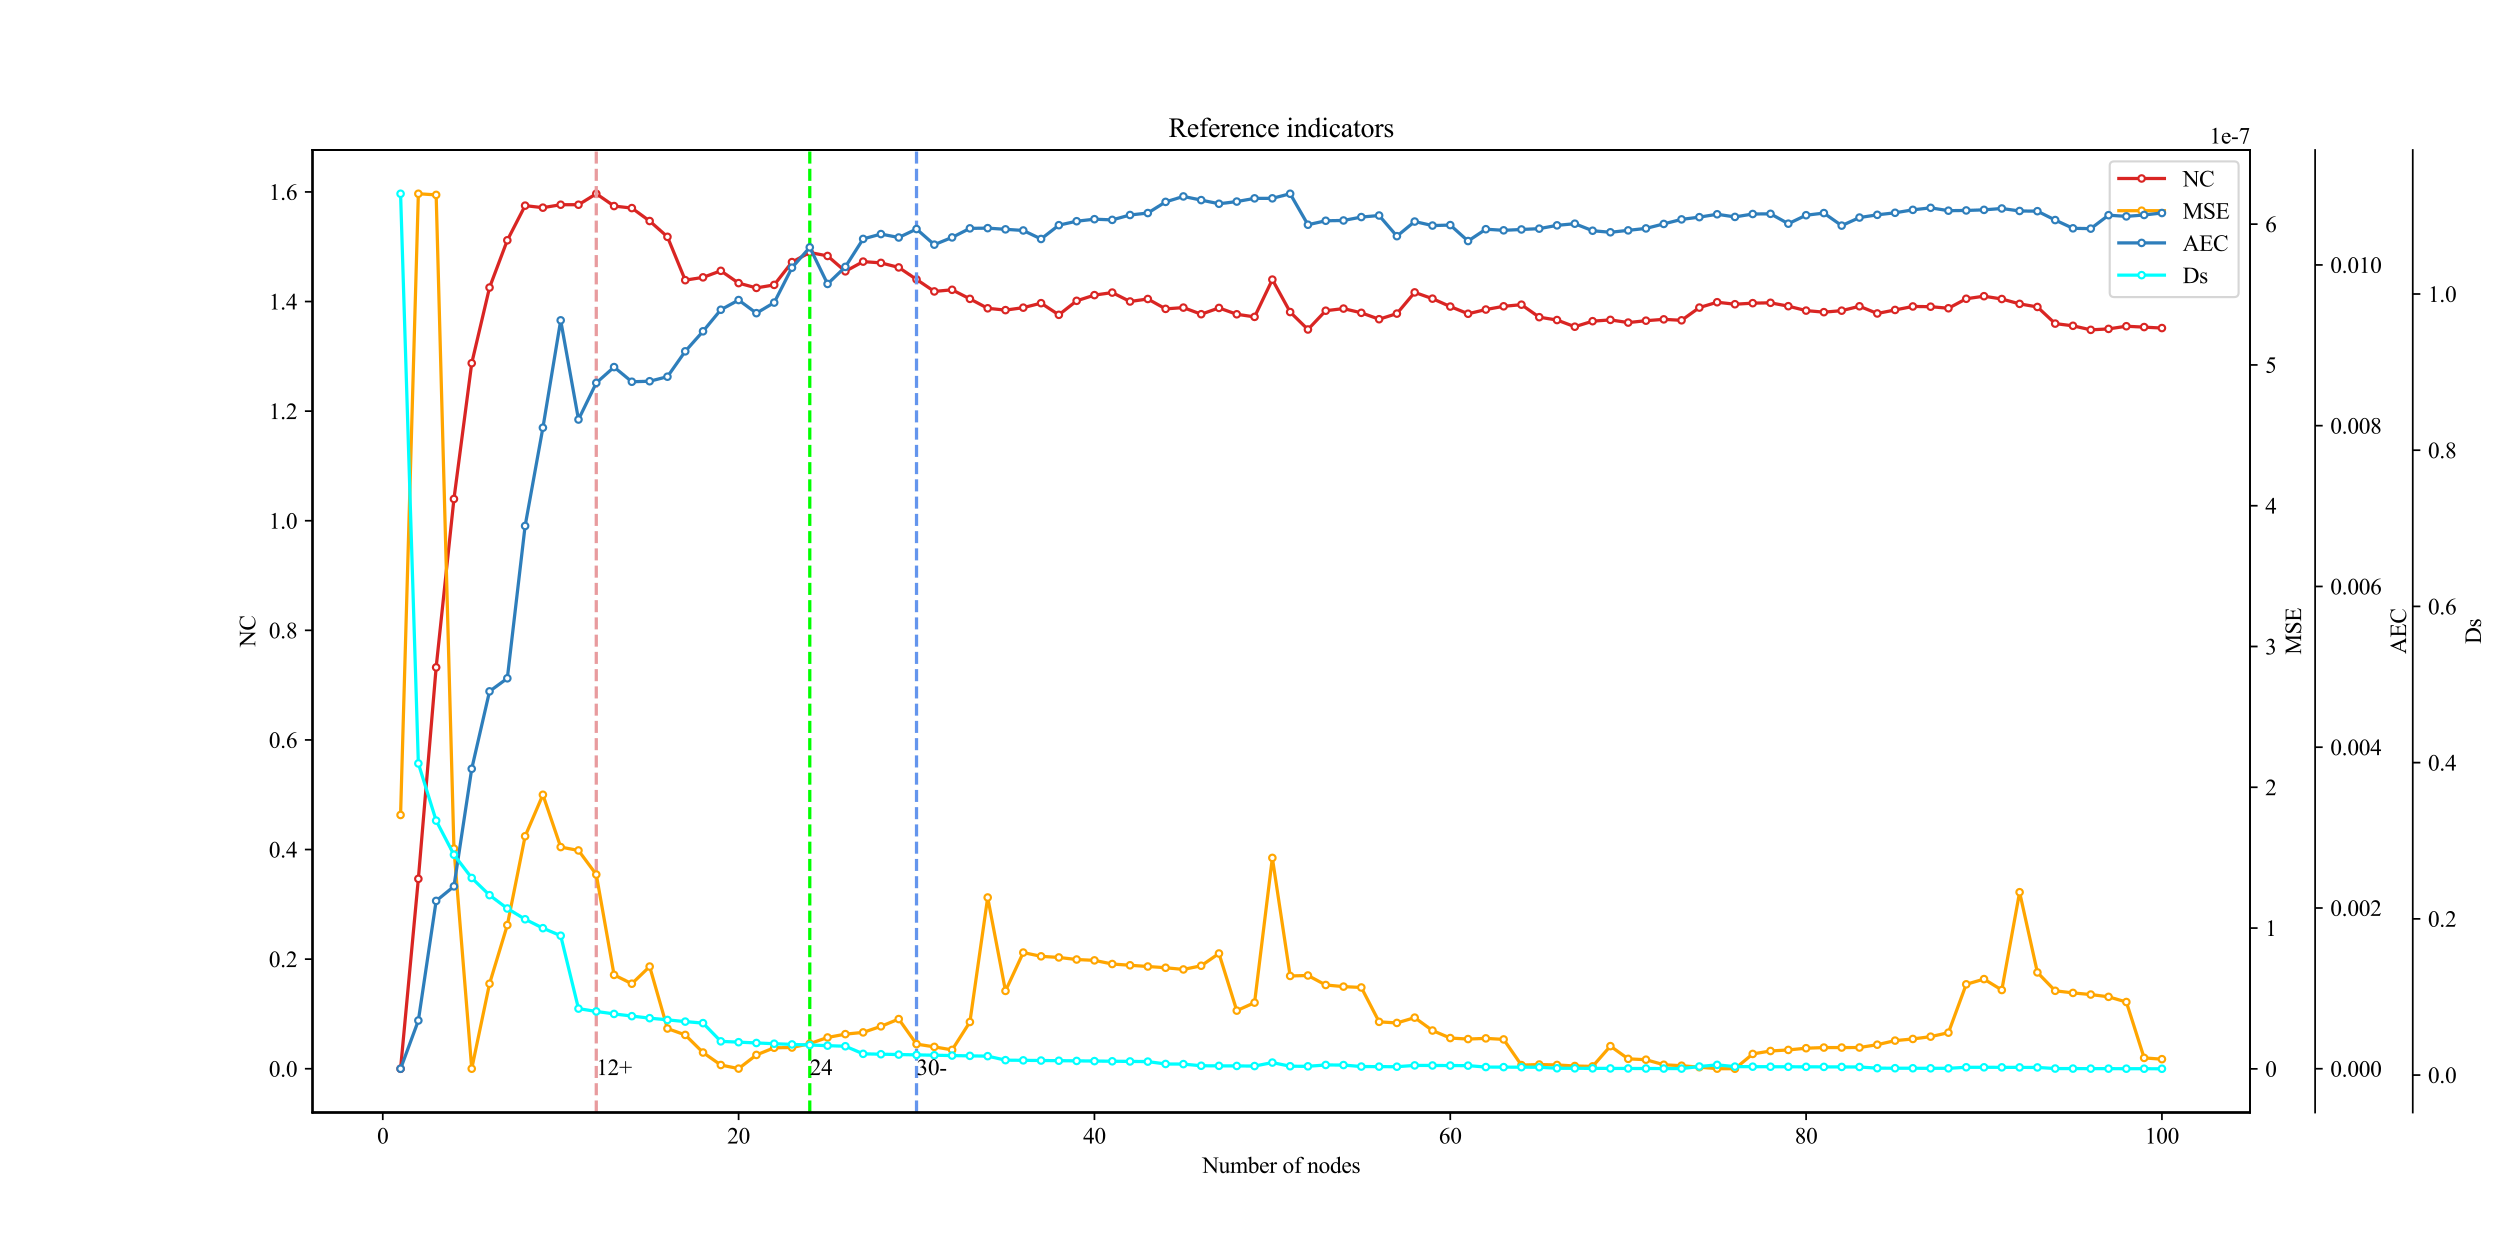 <?xml version="1.0" encoding="utf-8" standalone="no"?>
<!DOCTYPE svg PUBLIC "-//W3C//DTD SVG 1.1//EN"
  "http://www.w3.org/Graphics/SVG/1.1/DTD/svg11.dtd">
<svg xmlns:xlink="http://www.w3.org/1999/xlink" width="1152pt" height="576pt" viewBox="0 0 1152 576" xmlns="http://www.w3.org/2000/svg" version="1.1">
 <defs>
  <style type="text/css">*{stroke-linejoin: round; stroke-linecap: butt}</style>
 </defs>
 <g id="figure_1">
  <g id="patch_1">
   <path d="M 0 576 
L 1152 576 
L 1152 0 
L 0 0 
z
" style="fill: #ffffff"/>
  </g>
  <g id="axes_1">
   <g id="patch_2">
    <path d="M 144 512.64 
L 1036.8 512.64 
L 1036.8 69.12 
L 144 69.12 
z
" style="fill: #ffffff"/>
   </g>
   <g id="matplotlib.axis_1">
    <g id="xtick_1">
     <g id="line2d_1">
      <defs>
       <path id="meac445a0dc" d="M 0 0 
L 0 3.5 
" style="stroke: #000000; stroke-width: 0.8"/>
      </defs>
      <g>
       <use xlink:href="#meac445a0dc" x="176.383" y="512.64" style="stroke: #000000; stroke-width: 0.8"/>
      </g>
     </g>
     <g id="text_1">
      <!-- 0 -->
      <g transform="translate(173.758 526.931) scale(0.105 -0.105)">
       <defs>
        <path id="TimesNewRomanPSMT-30" d="M 231 2094 
Q 231 2819 450 3342 
Q 669 3866 1031 4122 
Q 1313 4325 1613 4325 
Q 2100 4325 2488 3828 
Q 2972 3213 2972 2159 
Q 2972 1422 2759 906 
Q 2547 391 2217 158 
Q 1888 -75 1581 -75 
Q 975 -75 572 641 
Q 231 1244 231 2094 
z
M 844 2016 
Q 844 1141 1059 588 
Q 1238 122 1591 122 
Q 1759 122 1940 273 
Q 2122 425 2216 781 
Q 2359 1319 2359 2297 
Q 2359 3022 2209 3506 
Q 2097 3866 1919 4016 
Q 1791 4119 1609 4119 
Q 1397 4119 1231 3928 
Q 1006 3669 925 3112 
Q 844 2556 844 2016 
z
" transform="scale(0.016)"/>
       </defs>
       <use xlink:href="#TimesNewRomanPSMT-30"/>
      </g>
     </g>
    </g>
    <g id="xtick_2">
     <g id="line2d_2">
      <g>
       <use xlink:href="#meac445a0dc" x="340.35" y="512.64" style="stroke: #000000; stroke-width: 0.8"/>
      </g>
     </g>
     <g id="text_2">
      <!-- 20 -->
      <g transform="translate(335.1 526.931) scale(0.105 -0.105)">
       <defs>
        <path id="TimesNewRomanPSMT-32" d="M 2934 816 
L 2638 0 
L 138 0 
L 138 116 
Q 1241 1122 1691 1759 
Q 2141 2397 2141 2925 
Q 2141 3328 1894 3587 
Q 1647 3847 1303 3847 
Q 991 3847 742 3664 
Q 494 3481 375 3128 
L 259 3128 
Q 338 3706 661 4015 
Q 984 4325 1469 4325 
Q 1984 4325 2329 3994 
Q 2675 3663 2675 3213 
Q 2675 2891 2525 2569 
Q 2294 2063 1775 1497 
Q 997 647 803 472 
L 1909 472 
Q 2247 472 2383 497 
Q 2519 522 2628 598 
Q 2738 675 2819 816 
L 2934 816 
z
" transform="scale(0.016)"/>
       </defs>
       <use xlink:href="#TimesNewRomanPSMT-32"/>
       <use xlink:href="#TimesNewRomanPSMT-30" x="50"/>
      </g>
     </g>
    </g>
    <g id="xtick_3">
     <g id="line2d_3">
      <g>
       <use xlink:href="#meac445a0dc" x="504.317" y="512.64" style="stroke: #000000; stroke-width: 0.8"/>
      </g>
     </g>
     <g id="text_3">
      <!-- 40 -->
      <g transform="translate(499.067 526.931) scale(0.105 -0.105)">
       <defs>
        <path id="TimesNewRomanPSMT-34" d="M 2978 1563 
L 2978 1119 
L 2409 1119 
L 2409 0 
L 1894 0 
L 1894 1119 
L 100 1119 
L 100 1519 
L 2066 4325 
L 2409 4325 
L 2409 1563 
L 2978 1563 
z
M 1894 1563 
L 1894 3666 
L 406 1563 
L 1894 1563 
z
" transform="scale(0.016)"/>
       </defs>
       <use xlink:href="#TimesNewRomanPSMT-34"/>
       <use xlink:href="#TimesNewRomanPSMT-30" x="50"/>
      </g>
     </g>
    </g>
    <g id="xtick_4">
     <g id="line2d_4">
      <g>
       <use xlink:href="#meac445a0dc" x="668.284" y="512.64" style="stroke: #000000; stroke-width: 0.8"/>
      </g>
     </g>
     <g id="text_4">
      <!-- 60 -->
      <g transform="translate(663.034 526.931) scale(0.105 -0.105)">
       <defs>
        <path id="TimesNewRomanPSMT-36" d="M 2869 4325 
L 2869 4209 
Q 2456 4169 2195 4045 
Q 1934 3922 1679 3669 
Q 1425 3416 1258 3105 
Q 1091 2794 978 2366 
Q 1428 2675 1881 2675 
Q 2316 2675 2634 2325 
Q 2953 1975 2953 1425 
Q 2953 894 2631 456 
Q 2244 -75 1606 -75 
Q 1172 -75 869 213 
Q 275 772 275 1663 
Q 275 2231 503 2743 
Q 731 3256 1154 3653 
Q 1578 4050 1965 4187 
Q 2353 4325 2688 4325 
L 2869 4325 
z
M 925 2138 
Q 869 1716 869 1456 
Q 869 1156 980 804 
Q 1091 453 1309 247 
Q 1469 100 1697 100 
Q 1969 100 2183 356 
Q 2397 613 2397 1088 
Q 2397 1622 2184 2012 
Q 1972 2403 1581 2403 
Q 1463 2403 1327 2353 
Q 1191 2303 925 2138 
z
" transform="scale(0.016)"/>
       </defs>
       <use xlink:href="#TimesNewRomanPSMT-36"/>
       <use xlink:href="#TimesNewRomanPSMT-30" x="50"/>
      </g>
     </g>
    </g>
    <g id="xtick_5">
     <g id="line2d_5">
      <g>
       <use xlink:href="#meac445a0dc" x="832.251" y="512.64" style="stroke: #000000; stroke-width: 0.8"/>
      </g>
     </g>
     <g id="text_5">
      <!-- 80 -->
      <g transform="translate(827.001 526.931) scale(0.105 -0.105)">
       <defs>
        <path id="TimesNewRomanPSMT-38" d="M 1228 2134 
Q 725 2547 579 2797 
Q 434 3047 434 3316 
Q 434 3728 753 4026 
Q 1072 4325 1600 4325 
Q 2113 4325 2425 4047 
Q 2738 3769 2738 3413 
Q 2738 3175 2569 2928 
Q 2400 2681 1866 2347 
Q 2416 1922 2594 1678 
Q 2831 1359 2831 1006 
Q 2831 559 2490 242 
Q 2150 -75 1597 -75 
Q 994 -75 656 303 
Q 388 606 388 966 
Q 388 1247 577 1523 
Q 766 1800 1228 2134 
z
M 1719 2469 
Q 2094 2806 2194 3001 
Q 2294 3197 2294 3444 
Q 2294 3772 2109 3958 
Q 1925 4144 1606 4144 
Q 1288 4144 1088 3959 
Q 888 3775 888 3528 
Q 888 3366 970 3203 
Q 1053 3041 1206 2894 
L 1719 2469 
z
M 1375 2016 
Q 1116 1797 991 1539 
Q 866 1281 866 981 
Q 866 578 1086 336 
Q 1306 94 1647 94 
Q 1984 94 2187 284 
Q 2391 475 2391 747 
Q 2391 972 2272 1150 
Q 2050 1481 1375 2016 
z
" transform="scale(0.016)"/>
       </defs>
       <use xlink:href="#TimesNewRomanPSMT-38"/>
       <use xlink:href="#TimesNewRomanPSMT-30" x="50"/>
      </g>
     </g>
    </g>
    <g id="xtick_6">
     <g id="line2d_6">
      <g>
       <use xlink:href="#meac445a0dc" x="996.218" y="512.64" style="stroke: #000000; stroke-width: 0.8"/>
      </g>
     </g>
     <g id="text_6">
      <!-- 100 -->
      <g transform="translate(988.343 526.931) scale(0.105 -0.105)">
       <defs>
        <path id="TimesNewRomanPSMT-31" d="M 750 3822 
L 1781 4325 
L 1884 4325 
L 1884 747 
Q 1884 391 1914 303 
Q 1944 216 2037 169 
Q 2131 122 2419 116 
L 2419 0 
L 825 0 
L 825 116 
Q 1125 122 1212 167 
Q 1300 213 1334 289 
Q 1369 366 1369 747 
L 1369 3034 
Q 1369 3497 1338 3628 
Q 1316 3728 1258 3775 
Q 1200 3822 1119 3822 
Q 1003 3822 797 3725 
L 750 3822 
z
" transform="scale(0.016)"/>
       </defs>
       <use xlink:href="#TimesNewRomanPSMT-31"/>
       <use xlink:href="#TimesNewRomanPSMT-30" x="50"/>
       <use xlink:href="#TimesNewRomanPSMT-30" x="100"/>
      </g>
     </g>
    </g>
    <g id="text_7">
     <!-- Number of nodes -->
     <g transform="translate(553.949 540.468) scale(0.105 -0.105)">
      <defs>
       <path id="TimesNewRomanPSMT-4e" d="M -84 4238 
L 1066 4238 
L 3656 1059 
L 3656 3503 
Q 3656 3894 3569 3991 
Q 3453 4122 3203 4122 
L 3056 4122 
L 3056 4238 
L 4531 4238 
L 4531 4122 
L 4381 4122 
Q 4113 4122 4000 3959 
Q 3931 3859 3931 3503 
L 3931 -69 
L 3819 -69 
L 1025 3344 
L 1025 734 
Q 1025 344 1109 247 
Q 1228 116 1475 116 
L 1625 116 
L 1625 0 
L 150 0 
L 150 116 
L 297 116 
Q 569 116 681 278 
Q 750 378 750 734 
L 750 3681 
Q 566 3897 470 3965 
Q 375 4034 191 4094 
Q 100 4122 -84 4122 
L -84 4238 
z
" transform="scale(0.016)"/>
       <path id="TimesNewRomanPSMT-75" d="M 2709 2863 
L 2709 1128 
Q 2709 631 2732 520 
Q 2756 409 2807 365 
Q 2859 322 2928 322 
Q 3025 322 3147 375 
L 3191 266 
L 2334 -88 
L 2194 -88 
L 2194 519 
Q 1825 119 1631 15 
Q 1438 -88 1222 -88 
Q 981 -88 804 51 
Q 628 191 559 409 
Q 491 628 491 1028 
L 491 2306 
Q 491 2509 447 2587 
Q 403 2666 317 2708 
Q 231 2750 6 2747 
L 6 2863 
L 1009 2863 
L 1009 947 
Q 1009 547 1148 422 
Q 1288 297 1484 297 
Q 1619 297 1789 381 
Q 1959 466 2194 703 
L 2194 2325 
Q 2194 2569 2105 2655 
Q 2016 2741 1734 2747 
L 1734 2863 
L 2709 2863 
z
" transform="scale(0.016)"/>
       <path id="TimesNewRomanPSMT-6d" d="M 1050 2338 
Q 1363 2650 1419 2697 
Q 1559 2816 1721 2881 
Q 1884 2947 2044 2947 
Q 2313 2947 2506 2790 
Q 2700 2634 2766 2338 
Q 3088 2713 3309 2830 
Q 3531 2947 3766 2947 
Q 3994 2947 4170 2830 
Q 4347 2713 4450 2447 
Q 4519 2266 4519 1878 
L 4519 647 
Q 4519 378 4559 278 
Q 4591 209 4675 161 
Q 4759 113 4950 113 
L 4950 0 
L 3538 0 
L 3538 113 
L 3597 113 
Q 3781 113 3884 184 
Q 3956 234 3988 344 
Q 4000 397 4000 647 
L 4000 1878 
Q 4000 2228 3916 2372 
Q 3794 2572 3525 2572 
Q 3359 2572 3192 2489 
Q 3025 2406 2788 2181 
L 2781 2147 
L 2788 2013 
L 2788 647 
Q 2788 353 2820 281 
Q 2853 209 2943 161 
Q 3034 113 3253 113 
L 3253 0 
L 1806 0 
L 1806 113 
Q 2044 113 2133 169 
Q 2222 225 2256 338 
Q 2272 391 2272 647 
L 2272 1878 
Q 2272 2228 2169 2381 
Q 2031 2581 1784 2581 
Q 1616 2581 1450 2491 
Q 1191 2353 1050 2181 
L 1050 647 
Q 1050 366 1089 281 
Q 1128 197 1204 155 
Q 1281 113 1516 113 
L 1516 0 
L 100 0 
L 100 113 
Q 297 113 375 155 
Q 453 197 493 289 
Q 534 381 534 647 
L 534 1741 
Q 534 2213 506 2350 
Q 484 2453 437 2492 
Q 391 2531 309 2531 
Q 222 2531 100 2484 
L 53 2597 
L 916 2947 
L 1050 2947 
L 1050 2338 
z
" transform="scale(0.016)"/>
       <path id="TimesNewRomanPSMT-62" d="M 984 2369 
Q 1400 2947 1881 2947 
Q 2322 2947 2650 2570 
Q 2978 2194 2978 1541 
Q 2978 778 2472 313 
Q 2038 -88 1503 -88 
Q 1253 -88 995 3 
Q 738 94 469 275 
L 469 3241 
Q 469 3728 445 3840 
Q 422 3953 372 3993 
Q 322 4034 247 4034 
Q 159 4034 28 3984 
L -16 4094 
L 844 4444 
L 984 4444 
L 984 2369 
z
M 984 2169 
L 984 456 
Q 1144 300 1314 220 
Q 1484 141 1663 141 
Q 1947 141 2192 453 
Q 2438 766 2438 1363 
Q 2438 1913 2192 2208 
Q 1947 2503 1634 2503 
Q 1469 2503 1303 2419 
Q 1178 2356 984 2169 
z
" transform="scale(0.016)"/>
       <path id="TimesNewRomanPSMT-65" d="M 681 1784 
Q 678 1147 991 784 
Q 1303 422 1725 422 
Q 2006 422 2214 576 
Q 2422 731 2563 1106 
L 2659 1044 
Q 2594 616 2278 264 
Q 1963 -88 1488 -88 
Q 972 -88 605 314 
Q 238 716 238 1394 
Q 238 2128 614 2539 
Q 991 2950 1559 2950 
Q 2041 2950 2350 2633 
Q 2659 2316 2659 1784 
L 681 1784 
z
M 681 1966 
L 2006 1966 
Q 1991 2241 1941 2353 
Q 1863 2528 1708 2628 
Q 1553 2728 1384 2728 
Q 1125 2728 920 2526 
Q 716 2325 681 1966 
z
" transform="scale(0.016)"/>
       <path id="TimesNewRomanPSMT-72" d="M 1038 2947 
L 1038 2303 
Q 1397 2947 1775 2947 
Q 1947 2947 2059 2842 
Q 2172 2738 2172 2600 
Q 2172 2478 2090 2393 
Q 2009 2309 1897 2309 
Q 1788 2309 1652 2417 
Q 1516 2525 1450 2525 
Q 1394 2525 1328 2463 
Q 1188 2334 1038 2041 
L 1038 669 
Q 1038 431 1097 309 
Q 1138 225 1241 169 
Q 1344 113 1538 113 
L 1538 0 
L 72 0 
L 72 113 
Q 291 113 397 181 
Q 475 231 506 341 
Q 522 394 522 644 
L 522 1753 
Q 522 2253 501 2348 
Q 481 2444 426 2487 
Q 372 2531 291 2531 
Q 194 2531 72 2484 
L 41 2597 
L 906 2947 
L 1038 2947 
z
" transform="scale(0.016)"/>
       <path id="TimesNewRomanPSMT-20" transform="scale(0.016)"/>
       <path id="TimesNewRomanPSMT-6f" d="M 1600 2947 
Q 2250 2947 2644 2453 
Q 2978 2031 2978 1484 
Q 2978 1100 2793 706 
Q 2609 313 2286 112 
Q 1963 -88 1566 -88 
Q 919 -88 538 428 
Q 216 863 216 1403 
Q 216 1797 411 2186 
Q 606 2575 925 2761 
Q 1244 2947 1600 2947 
z
M 1503 2744 
Q 1338 2744 1170 2645 
Q 1003 2547 900 2300 
Q 797 2053 797 1666 
Q 797 1041 1045 587 
Q 1294 134 1700 134 
Q 2003 134 2200 384 
Q 2397 634 2397 1244 
Q 2397 2006 2069 2444 
Q 1847 2744 1503 2744 
z
" transform="scale(0.016)"/>
       <path id="TimesNewRomanPSMT-66" d="M 1319 2638 
L 1319 756 
Q 1319 356 1406 250 
Q 1522 113 1716 113 
L 1975 113 
L 1975 0 
L 266 0 
L 266 113 
L 394 113 
Q 519 113 622 175 
Q 725 238 764 344 
Q 803 450 803 756 
L 803 2638 
L 247 2638 
L 247 2863 
L 803 2863 
L 803 3050 
Q 803 3478 940 3775 
Q 1078 4072 1361 4255 
Q 1644 4438 1997 4438 
Q 2325 4438 2600 4225 
Q 2781 4084 2781 3909 
Q 2781 3816 2700 3733 
Q 2619 3650 2525 3650 
Q 2453 3650 2373 3701 
Q 2294 3753 2178 3923 
Q 2063 4094 1966 4153 
Q 1869 4213 1750 4213 
Q 1606 4213 1506 4136 
Q 1406 4059 1362 3898 
Q 1319 3738 1319 3069 
L 1319 2863 
L 2056 2863 
L 2056 2638 
L 1319 2638 
z
" transform="scale(0.016)"/>
       <path id="TimesNewRomanPSMT-6e" d="M 1034 2341 
Q 1538 2947 1994 2947 
Q 2228 2947 2397 2830 
Q 2566 2713 2666 2444 
Q 2734 2256 2734 1869 
L 2734 647 
Q 2734 375 2778 278 
Q 2813 200 2889 156 
Q 2966 113 3172 113 
L 3172 0 
L 1756 0 
L 1756 113 
L 1816 113 
Q 2016 113 2095 173 
Q 2175 234 2206 353 
Q 2219 400 2219 647 
L 2219 1819 
Q 2219 2209 2117 2386 
Q 2016 2563 1775 2563 
Q 1403 2563 1034 2156 
L 1034 647 
Q 1034 356 1069 288 
Q 1113 197 1189 155 
Q 1266 113 1500 113 
L 1500 0 
L 84 0 
L 84 113 
L 147 113 
Q 366 113 442 223 
Q 519 334 519 647 
L 519 1709 
Q 519 2225 495 2337 
Q 472 2450 423 2490 
Q 375 2531 294 2531 
Q 206 2531 84 2484 
L 38 2597 
L 900 2947 
L 1034 2947 
L 1034 2341 
z
" transform="scale(0.016)"/>
       <path id="TimesNewRomanPSMT-64" d="M 2222 322 
Q 2013 103 1813 7 
Q 1613 -88 1381 -88 
Q 913 -88 563 304 
Q 213 697 213 1313 
Q 213 1928 600 2439 
Q 988 2950 1597 2950 
Q 1975 2950 2222 2709 
L 2222 3238 
Q 2222 3728 2198 3840 
Q 2175 3953 2125 3993 
Q 2075 4034 2000 4034 
Q 1919 4034 1784 3984 
L 1744 4094 
L 2597 4444 
L 2738 4444 
L 2738 1134 
Q 2738 631 2761 520 
Q 2784 409 2836 365 
Q 2888 322 2956 322 
Q 3041 322 3181 375 
L 3216 266 
L 2366 -88 
L 2222 -88 
L 2222 322 
z
M 2222 541 
L 2222 2016 
Q 2203 2228 2109 2403 
Q 2016 2578 1861 2667 
Q 1706 2756 1559 2756 
Q 1284 2756 1069 2509 
Q 784 2184 784 1559 
Q 784 928 1059 592 
Q 1334 256 1672 256 
Q 1956 256 2222 541 
z
" transform="scale(0.016)"/>
       <path id="TimesNewRomanPSMT-73" d="M 2050 2947 
L 2050 1972 
L 1947 1972 
Q 1828 2431 1642 2597 
Q 1456 2763 1169 2763 
Q 950 2763 815 2647 
Q 681 2531 681 2391 
Q 681 2216 781 2091 
Q 878 1963 1175 1819 
L 1631 1597 
Q 2266 1288 2266 781 
Q 2266 391 1970 151 
Q 1675 -88 1309 -88 
Q 1047 -88 709 6 
Q 606 38 541 38 
Q 469 38 428 -44 
L 325 -44 
L 325 978 
L 428 978 
Q 516 541 762 319 
Q 1009 97 1316 97 
Q 1531 97 1667 223 
Q 1803 350 1803 528 
Q 1803 744 1651 891 
Q 1500 1038 1047 1263 
Q 594 1488 453 1669 
Q 313 1847 313 2119 
Q 313 2472 555 2709 
Q 797 2947 1181 2947 
Q 1350 2947 1591 2875 
Q 1750 2828 1803 2828 
Q 1853 2828 1881 2850 
Q 1909 2872 1947 2947 
L 2050 2947 
z
" transform="scale(0.016)"/>
      </defs>
      <use xlink:href="#TimesNewRomanPSMT-4e"/>
      <use xlink:href="#TimesNewRomanPSMT-75" x="72.217"/>
      <use xlink:href="#TimesNewRomanPSMT-6d" x="122.217"/>
      <use xlink:href="#TimesNewRomanPSMT-62" x="200"/>
      <use xlink:href="#TimesNewRomanPSMT-65" x="250"/>
      <use xlink:href="#TimesNewRomanPSMT-72" x="294.385"/>
      <use xlink:href="#TimesNewRomanPSMT-20" x="327.686"/>
      <use xlink:href="#TimesNewRomanPSMT-6f" x="352.686"/>
      <use xlink:href="#TimesNewRomanPSMT-66" x="402.686"/>
      <use xlink:href="#TimesNewRomanPSMT-20" x="435.986"/>
      <use xlink:href="#TimesNewRomanPSMT-6e" x="460.986"/>
      <use xlink:href="#TimesNewRomanPSMT-6f" x="510.986"/>
      <use xlink:href="#TimesNewRomanPSMT-64" x="560.986"/>
      <use xlink:href="#TimesNewRomanPSMT-65" x="610.986"/>
      <use xlink:href="#TimesNewRomanPSMT-73" x="655.371"/>
     </g>
    </g>
   </g>
   <g id="matplotlib.axis_2">
    <g id="ytick_1">
     <g id="line2d_7">
      <defs>
       <path id="m0ebb2585c5" d="M 0 0 
L -3.5 0 
" style="stroke: #000000; stroke-width: 0.8"/>
      </defs>
      <g>
       <use xlink:href="#m0ebb2585c5" x="144" y="492.48" style="stroke: #000000; stroke-width: 0.8"/>
      </g>
     </g>
     <g id="text_8">
      <!-- 0.0 -->
      <g transform="translate(123.875 496.125) scale(0.105 -0.105)">
       <defs>
        <path id="TimesNewRomanPSMT-2e" d="M 800 606 
Q 947 606 1047 504 
Q 1147 403 1147 259 
Q 1147 116 1045 14 
Q 944 -88 800 -88 
Q 656 -88 554 14 
Q 453 116 453 259 
Q 453 406 554 506 
Q 656 606 800 606 
z
" transform="scale(0.016)"/>
       </defs>
       <use xlink:href="#TimesNewRomanPSMT-30"/>
       <use xlink:href="#TimesNewRomanPSMT-2e" x="50"/>
       <use xlink:href="#TimesNewRomanPSMT-30" x="75"/>
      </g>
     </g>
    </g>
    <g id="ytick_2">
     <g id="line2d_8">
      <g>
       <use xlink:href="#m0ebb2585c5" x="144" y="441.977" style="stroke: #000000; stroke-width: 0.8"/>
      </g>
     </g>
     <g id="text_9">
      <!-- 0.2 -->
      <g transform="translate(123.875 445.622) scale(0.105 -0.105)">
       <use xlink:href="#TimesNewRomanPSMT-30"/>
       <use xlink:href="#TimesNewRomanPSMT-2e" x="50"/>
       <use xlink:href="#TimesNewRomanPSMT-32" x="75"/>
      </g>
     </g>
    </g>
    <g id="ytick_3">
     <g id="line2d_9">
      <g>
       <use xlink:href="#m0ebb2585c5" x="144" y="391.473" style="stroke: #000000; stroke-width: 0.8"/>
      </g>
     </g>
     <g id="text_10">
      <!-- 0.4 -->
      <g transform="translate(123.875 395.119) scale(0.105 -0.105)">
       <use xlink:href="#TimesNewRomanPSMT-30"/>
       <use xlink:href="#TimesNewRomanPSMT-2e" x="50"/>
       <use xlink:href="#TimesNewRomanPSMT-34" x="75"/>
      </g>
     </g>
    </g>
    <g id="ytick_4">
     <g id="line2d_10">
      <g>
       <use xlink:href="#m0ebb2585c5" x="144" y="340.97" style="stroke: #000000; stroke-width: 0.8"/>
      </g>
     </g>
     <g id="text_11">
      <!-- 0.6 -->
      <g transform="translate(123.875 344.615) scale(0.105 -0.105)">
       <use xlink:href="#TimesNewRomanPSMT-30"/>
       <use xlink:href="#TimesNewRomanPSMT-2e" x="50"/>
       <use xlink:href="#TimesNewRomanPSMT-36" x="75"/>
      </g>
     </g>
    </g>
    <g id="ytick_5">
     <g id="line2d_11">
      <g>
       <use xlink:href="#m0ebb2585c5" x="144" y="290.466" style="stroke: #000000; stroke-width: 0.8"/>
      </g>
     </g>
     <g id="text_12">
      <!-- 0.8 -->
      <g transform="translate(123.875 294.112) scale(0.105 -0.105)">
       <use xlink:href="#TimesNewRomanPSMT-30"/>
       <use xlink:href="#TimesNewRomanPSMT-2e" x="50"/>
       <use xlink:href="#TimesNewRomanPSMT-38" x="75"/>
      </g>
     </g>
    </g>
    <g id="ytick_6">
     <g id="line2d_12">
      <g>
       <use xlink:href="#m0ebb2585c5" x="144" y="239.963" style="stroke: #000000; stroke-width: 0.8"/>
      </g>
     </g>
     <g id="text_13">
      <!-- 1.0 -->
      <g transform="translate(123.875 243.608) scale(0.105 -0.105)">
       <use xlink:href="#TimesNewRomanPSMT-31"/>
       <use xlink:href="#TimesNewRomanPSMT-2e" x="50"/>
       <use xlink:href="#TimesNewRomanPSMT-30" x="75"/>
      </g>
     </g>
    </g>
    <g id="ytick_7">
     <g id="line2d_13">
      <g>
       <use xlink:href="#m0ebb2585c5" x="144" y="189.46" style="stroke: #000000; stroke-width: 0.8"/>
      </g>
     </g>
     <g id="text_14">
      <!-- 1.2 -->
      <g transform="translate(123.875 193.105) scale(0.105 -0.105)">
       <use xlink:href="#TimesNewRomanPSMT-31"/>
       <use xlink:href="#TimesNewRomanPSMT-2e" x="50"/>
       <use xlink:href="#TimesNewRomanPSMT-32" x="75"/>
      </g>
     </g>
    </g>
    <g id="ytick_8">
     <g id="line2d_14">
      <g>
       <use xlink:href="#m0ebb2585c5" x="144" y="138.956" style="stroke: #000000; stroke-width: 0.8"/>
      </g>
     </g>
     <g id="text_15">
      <!-- 1.4 -->
      <g transform="translate(123.875 142.602) scale(0.105 -0.105)">
       <use xlink:href="#TimesNewRomanPSMT-31"/>
       <use xlink:href="#TimesNewRomanPSMT-2e" x="50"/>
       <use xlink:href="#TimesNewRomanPSMT-34" x="75"/>
      </g>
     </g>
    </g>
    <g id="ytick_9">
     <g id="line2d_15">
      <g>
       <use xlink:href="#m0ebb2585c5" x="144" y="88.453" style="stroke: #000000; stroke-width: 0.8"/>
      </g>
     </g>
     <g id="text_16">
      <!-- 1.6 -->
      <g transform="translate(123.875 92.098) scale(0.105 -0.105)">
       <use xlink:href="#TimesNewRomanPSMT-31"/>
       <use xlink:href="#TimesNewRomanPSMT-2e" x="50"/>
       <use xlink:href="#TimesNewRomanPSMT-36" x="75"/>
      </g>
     </g>
    </g>
    <g id="text_17">
     <!-- NC -->
     <g transform="translate(117.629 298.173) rotate(-90) scale(0.105 -0.105)">
      <defs>
       <path id="TimesNewRomanPSMT-43" d="M 3853 4334 
L 3950 2894 
L 3853 2894 
Q 3659 3541 3300 3825 
Q 2941 4109 2438 4109 
Q 2016 4109 1675 3895 
Q 1334 3681 1139 3212 
Q 944 2744 944 2047 
Q 944 1472 1128 1050 
Q 1313 628 1683 403 
Q 2053 178 2528 178 
Q 2941 178 3256 354 
Q 3572 531 3950 1056 
L 4047 994 
Q 3728 428 3303 165 
Q 2878 -97 2294 -97 
Q 1241 -97 663 684 
Q 231 1266 231 2053 
Q 231 2688 515 3219 
Q 800 3750 1298 4042 
Q 1797 4334 2388 4334 
Q 2847 4334 3294 4109 
Q 3425 4041 3481 4041 
Q 3566 4041 3628 4100 
Q 3709 4184 3744 4334 
L 3853 4334 
z
" transform="scale(0.016)"/>
      </defs>
      <use xlink:href="#TimesNewRomanPSMT-4e"/>
      <use xlink:href="#TimesNewRomanPSMT-43" x="72.217"/>
     </g>
    </g>
   </g>
   <g id="line2d_16">
    <path d="M 184.582 492.48 
L 192.78 404.964 
L 200.979 307.534 
L 209.177 229.933 
L 217.375 167.352 
L 225.574 132.503 
L 233.772 110.722 
L 241.97 94.758 
L 250.169 95.693 
L 258.367 94.335 
L 266.565 94.34 
L 274.764 89.28 
L 282.962 94.95 
L 291.16 95.885 
L 299.359 101.851 
L 307.557 109.129 
L 315.755 129.1 
L 323.954 127.802 
L 332.152 124.798 
L 340.35 130.454 
L 348.549 132.669 
L 356.747 131.284 
L 364.945 120.769 
L 373.144 116.329 
L 381.342 117.949 
L 389.54 125.025 
L 397.739 120.549 
L 405.937 121.139 
L 414.136 123.226 
L 430.532 134.29 
L 438.731 133.54 
L 446.929 137.716 
L 455.127 142.061 
L 463.326 142.9 
L 471.524 141.769 
L 479.722 139.697 
L 487.921 145.075 
L 496.119 138.619 
L 504.317 135.988 
L 512.516 134.822 
L 520.714 138.926 
L 528.912 137.774 
L 537.111 142.33 
L 545.309 141.745 
L 553.507 144.785 
L 561.706 141.898 
L 569.904 144.815 
L 578.102 146.019 
L 586.301 128.841 
L 594.499 143.789 
L 602.698 151.832 
L 610.896 143.178 
L 619.094 142.198 
L 627.293 144.151 
L 635.491 147.091 
L 643.689 144.508 
L 651.888 134.732 
L 660.086 137.616 
L 668.284 141.262 
L 676.483 144.579 
L 684.681 142.643 
L 692.879 141.142 
L 701.078 140.398 
L 709.276 146.154 
L 717.474 147.474 
L 725.673 150.551 
L 733.871 148.002 
L 742.069 147.403 
L 750.268 148.645 
L 758.466 147.772 
L 766.664 147.154 
L 774.863 147.598 
L 783.061 141.734 
L 791.26 139.265 
L 799.458 140.188 
L 807.656 139.694 
L 815.855 139.534 
L 824.053 141.088 
L 832.251 143.127 
L 840.45 143.837 
L 848.648 143.156 
L 856.846 141.131 
L 865.045 144.445 
L 881.441 141.218 
L 889.64 141.32 
L 897.838 142.047 
L 906.036 137.67 
L 914.235 136.483 
L 922.433 137.786 
L 930.631 140.025 
L 938.83 141.446 
L 947.028 149.119 
L 955.226 150.129 
L 963.425 152 
L 971.623 151.556 
L 979.821 150.326 
L 996.218 151.168 
L 996.218 151.168 
" clip-path="url(#pf4a4e08d52)" style="fill: none; stroke: #d92523; stroke-width: 1.5; stroke-linecap: square"/>
    <defs>
     <path id="mce71d80cb9" d="M 0 1.5 
C 0.398 1.5 0.779 1.342 1.061 1.061 
C 1.342 0.779 1.5 0.398 1.5 0 
C 1.5 -0.398 1.342 -0.779 1.061 -1.061 
C 0.779 -1.342 0.398 -1.5 0 -1.5 
C -0.398 -1.5 -0.779 -1.342 -1.061 -1.061 
C -1.342 -0.779 -1.5 -0.398 -1.5 0 
C -1.5 0.398 -1.342 0.779 -1.061 1.061 
C -0.779 1.342 -0.398 1.5 0 1.5 
z
" style="stroke: #d92523"/>
    </defs>
    <g clip-path="url(#pf4a4e08d52)">
     <use xlink:href="#mce71d80cb9" x="184.582" y="492.48" style="fill: #ffffff; stroke: #d92523"/>
     <use xlink:href="#mce71d80cb9" x="192.78" y="404.964" style="fill: #ffffff; stroke: #d92523"/>
     <use xlink:href="#mce71d80cb9" x="200.979" y="307.534" style="fill: #ffffff; stroke: #d92523"/>
     <use xlink:href="#mce71d80cb9" x="209.177" y="229.933" style="fill: #ffffff; stroke: #d92523"/>
     <use xlink:href="#mce71d80cb9" x="217.375" y="167.352" style="fill: #ffffff; stroke: #d92523"/>
     <use xlink:href="#mce71d80cb9" x="225.574" y="132.503" style="fill: #ffffff; stroke: #d92523"/>
     <use xlink:href="#mce71d80cb9" x="233.772" y="110.722" style="fill: #ffffff; stroke: #d92523"/>
     <use xlink:href="#mce71d80cb9" x="241.97" y="94.758" style="fill: #ffffff; stroke: #d92523"/>
     <use xlink:href="#mce71d80cb9" x="250.169" y="95.693" style="fill: #ffffff; stroke: #d92523"/>
     <use xlink:href="#mce71d80cb9" x="258.367" y="94.335" style="fill: #ffffff; stroke: #d92523"/>
     <use xlink:href="#mce71d80cb9" x="266.565" y="94.34" style="fill: #ffffff; stroke: #d92523"/>
     <use xlink:href="#mce71d80cb9" x="274.764" y="89.28" style="fill: #ffffff; stroke: #d92523"/>
     <use xlink:href="#mce71d80cb9" x="282.962" y="94.95" style="fill: #ffffff; stroke: #d92523"/>
     <use xlink:href="#mce71d80cb9" x="291.16" y="95.885" style="fill: #ffffff; stroke: #d92523"/>
     <use xlink:href="#mce71d80cb9" x="299.359" y="101.851" style="fill: #ffffff; stroke: #d92523"/>
     <use xlink:href="#mce71d80cb9" x="307.557" y="109.129" style="fill: #ffffff; stroke: #d92523"/>
     <use xlink:href="#mce71d80cb9" x="315.755" y="129.1" style="fill: #ffffff; stroke: #d92523"/>
     <use xlink:href="#mce71d80cb9" x="323.954" y="127.802" style="fill: #ffffff; stroke: #d92523"/>
     <use xlink:href="#mce71d80cb9" x="332.152" y="124.798" style="fill: #ffffff; stroke: #d92523"/>
     <use xlink:href="#mce71d80cb9" x="340.35" y="130.454" style="fill: #ffffff; stroke: #d92523"/>
     <use xlink:href="#mce71d80cb9" x="348.549" y="132.669" style="fill: #ffffff; stroke: #d92523"/>
     <use xlink:href="#mce71d80cb9" x="356.747" y="131.284" style="fill: #ffffff; stroke: #d92523"/>
     <use xlink:href="#mce71d80cb9" x="364.945" y="120.769" style="fill: #ffffff; stroke: #d92523"/>
     <use xlink:href="#mce71d80cb9" x="373.144" y="116.329" style="fill: #ffffff; stroke: #d92523"/>
     <use xlink:href="#mce71d80cb9" x="381.342" y="117.949" style="fill: #ffffff; stroke: #d92523"/>
     <use xlink:href="#mce71d80cb9" x="389.54" y="125.025" style="fill: #ffffff; stroke: #d92523"/>
     <use xlink:href="#mce71d80cb9" x="397.739" y="120.549" style="fill: #ffffff; stroke: #d92523"/>
     <use xlink:href="#mce71d80cb9" x="405.937" y="121.139" style="fill: #ffffff; stroke: #d92523"/>
     <use xlink:href="#mce71d80cb9" x="414.136" y="123.226" style="fill: #ffffff; stroke: #d92523"/>
     <use xlink:href="#mce71d80cb9" x="422.334" y="128.754" style="fill: #ffffff; stroke: #d92523"/>
     <use xlink:href="#mce71d80cb9" x="430.532" y="134.29" style="fill: #ffffff; stroke: #d92523"/>
     <use xlink:href="#mce71d80cb9" x="438.731" y="133.54" style="fill: #ffffff; stroke: #d92523"/>
     <use xlink:href="#mce71d80cb9" x="446.929" y="137.716" style="fill: #ffffff; stroke: #d92523"/>
     <use xlink:href="#mce71d80cb9" x="455.127" y="142.061" style="fill: #ffffff; stroke: #d92523"/>
     <use xlink:href="#mce71d80cb9" x="463.326" y="142.9" style="fill: #ffffff; stroke: #d92523"/>
     <use xlink:href="#mce71d80cb9" x="471.524" y="141.769" style="fill: #ffffff; stroke: #d92523"/>
     <use xlink:href="#mce71d80cb9" x="479.722" y="139.697" style="fill: #ffffff; stroke: #d92523"/>
     <use xlink:href="#mce71d80cb9" x="487.921" y="145.075" style="fill: #ffffff; stroke: #d92523"/>
     <use xlink:href="#mce71d80cb9" x="496.119" y="138.619" style="fill: #ffffff; stroke: #d92523"/>
     <use xlink:href="#mce71d80cb9" x="504.317" y="135.988" style="fill: #ffffff; stroke: #d92523"/>
     <use xlink:href="#mce71d80cb9" x="512.516" y="134.822" style="fill: #ffffff; stroke: #d92523"/>
     <use xlink:href="#mce71d80cb9" x="520.714" y="138.926" style="fill: #ffffff; stroke: #d92523"/>
     <use xlink:href="#mce71d80cb9" x="528.912" y="137.774" style="fill: #ffffff; stroke: #d92523"/>
     <use xlink:href="#mce71d80cb9" x="537.111" y="142.33" style="fill: #ffffff; stroke: #d92523"/>
     <use xlink:href="#mce71d80cb9" x="545.309" y="141.745" style="fill: #ffffff; stroke: #d92523"/>
     <use xlink:href="#mce71d80cb9" x="553.507" y="144.785" style="fill: #ffffff; stroke: #d92523"/>
     <use xlink:href="#mce71d80cb9" x="561.706" y="141.898" style="fill: #ffffff; stroke: #d92523"/>
     <use xlink:href="#mce71d80cb9" x="569.904" y="144.815" style="fill: #ffffff; stroke: #d92523"/>
     <use xlink:href="#mce71d80cb9" x="578.102" y="146.019" style="fill: #ffffff; stroke: #d92523"/>
     <use xlink:href="#mce71d80cb9" x="586.301" y="128.841" style="fill: #ffffff; stroke: #d92523"/>
     <use xlink:href="#mce71d80cb9" x="594.499" y="143.789" style="fill: #ffffff; stroke: #d92523"/>
     <use xlink:href="#mce71d80cb9" x="602.698" y="151.832" style="fill: #ffffff; stroke: #d92523"/>
     <use xlink:href="#mce71d80cb9" x="610.896" y="143.178" style="fill: #ffffff; stroke: #d92523"/>
     <use xlink:href="#mce71d80cb9" x="619.094" y="142.198" style="fill: #ffffff; stroke: #d92523"/>
     <use xlink:href="#mce71d80cb9" x="627.293" y="144.151" style="fill: #ffffff; stroke: #d92523"/>
     <use xlink:href="#mce71d80cb9" x="635.491" y="147.091" style="fill: #ffffff; stroke: #d92523"/>
     <use xlink:href="#mce71d80cb9" x="643.689" y="144.508" style="fill: #ffffff; stroke: #d92523"/>
     <use xlink:href="#mce71d80cb9" x="651.888" y="134.732" style="fill: #ffffff; stroke: #d92523"/>
     <use xlink:href="#mce71d80cb9" x="660.086" y="137.616" style="fill: #ffffff; stroke: #d92523"/>
     <use xlink:href="#mce71d80cb9" x="668.284" y="141.262" style="fill: #ffffff; stroke: #d92523"/>
     <use xlink:href="#mce71d80cb9" x="676.483" y="144.579" style="fill: #ffffff; stroke: #d92523"/>
     <use xlink:href="#mce71d80cb9" x="684.681" y="142.643" style="fill: #ffffff; stroke: #d92523"/>
     <use xlink:href="#mce71d80cb9" x="692.879" y="141.142" style="fill: #ffffff; stroke: #d92523"/>
     <use xlink:href="#mce71d80cb9" x="701.078" y="140.398" style="fill: #ffffff; stroke: #d92523"/>
     <use xlink:href="#mce71d80cb9" x="709.276" y="146.154" style="fill: #ffffff; stroke: #d92523"/>
     <use xlink:href="#mce71d80cb9" x="717.474" y="147.474" style="fill: #ffffff; stroke: #d92523"/>
     <use xlink:href="#mce71d80cb9" x="725.673" y="150.551" style="fill: #ffffff; stroke: #d92523"/>
     <use xlink:href="#mce71d80cb9" x="733.871" y="148.002" style="fill: #ffffff; stroke: #d92523"/>
     <use xlink:href="#mce71d80cb9" x="742.069" y="147.403" style="fill: #ffffff; stroke: #d92523"/>
     <use xlink:href="#mce71d80cb9" x="750.268" y="148.645" style="fill: #ffffff; stroke: #d92523"/>
     <use xlink:href="#mce71d80cb9" x="758.466" y="147.772" style="fill: #ffffff; stroke: #d92523"/>
     <use xlink:href="#mce71d80cb9" x="766.664" y="147.154" style="fill: #ffffff; stroke: #d92523"/>
     <use xlink:href="#mce71d80cb9" x="774.863" y="147.598" style="fill: #ffffff; stroke: #d92523"/>
     <use xlink:href="#mce71d80cb9" x="783.061" y="141.734" style="fill: #ffffff; stroke: #d92523"/>
     <use xlink:href="#mce71d80cb9" x="791.26" y="139.265" style="fill: #ffffff; stroke: #d92523"/>
     <use xlink:href="#mce71d80cb9" x="799.458" y="140.188" style="fill: #ffffff; stroke: #d92523"/>
     <use xlink:href="#mce71d80cb9" x="807.656" y="139.694" style="fill: #ffffff; stroke: #d92523"/>
     <use xlink:href="#mce71d80cb9" x="815.855" y="139.534" style="fill: #ffffff; stroke: #d92523"/>
     <use xlink:href="#mce71d80cb9" x="824.053" y="141.088" style="fill: #ffffff; stroke: #d92523"/>
     <use xlink:href="#mce71d80cb9" x="832.251" y="143.127" style="fill: #ffffff; stroke: #d92523"/>
     <use xlink:href="#mce71d80cb9" x="840.45" y="143.837" style="fill: #ffffff; stroke: #d92523"/>
     <use xlink:href="#mce71d80cb9" x="848.648" y="143.156" style="fill: #ffffff; stroke: #d92523"/>
     <use xlink:href="#mce71d80cb9" x="856.846" y="141.131" style="fill: #ffffff; stroke: #d92523"/>
     <use xlink:href="#mce71d80cb9" x="865.045" y="144.445" style="fill: #ffffff; stroke: #d92523"/>
     <use xlink:href="#mce71d80cb9" x="873.243" y="142.827" style="fill: #ffffff; stroke: #d92523"/>
     <use xlink:href="#mce71d80cb9" x="881.441" y="141.218" style="fill: #ffffff; stroke: #d92523"/>
     <use xlink:href="#mce71d80cb9" x="889.64" y="141.32" style="fill: #ffffff; stroke: #d92523"/>
     <use xlink:href="#mce71d80cb9" x="897.838" y="142.047" style="fill: #ffffff; stroke: #d92523"/>
     <use xlink:href="#mce71d80cb9" x="906.036" y="137.67" style="fill: #ffffff; stroke: #d92523"/>
     <use xlink:href="#mce71d80cb9" x="914.235" y="136.483" style="fill: #ffffff; stroke: #d92523"/>
     <use xlink:href="#mce71d80cb9" x="922.433" y="137.786" style="fill: #ffffff; stroke: #d92523"/>
     <use xlink:href="#mce71d80cb9" x="930.631" y="140.025" style="fill: #ffffff; stroke: #d92523"/>
     <use xlink:href="#mce71d80cb9" x="938.83" y="141.446" style="fill: #ffffff; stroke: #d92523"/>
     <use xlink:href="#mce71d80cb9" x="947.028" y="149.119" style="fill: #ffffff; stroke: #d92523"/>
     <use xlink:href="#mce71d80cb9" x="955.226" y="150.129" style="fill: #ffffff; stroke: #d92523"/>
     <use xlink:href="#mce71d80cb9" x="963.425" y="152" style="fill: #ffffff; stroke: #d92523"/>
     <use xlink:href="#mce71d80cb9" x="971.623" y="151.556" style="fill: #ffffff; stroke: #d92523"/>
     <use xlink:href="#mce71d80cb9" x="979.821" y="150.326" style="fill: #ffffff; stroke: #d92523"/>
     <use xlink:href="#mce71d80cb9" x="988.02" y="150.707" style="fill: #ffffff; stroke: #d92523"/>
     <use xlink:href="#mce71d80cb9" x="996.218" y="151.168" style="fill: #ffffff; stroke: #d92523"/>
    </g>
   </g>
   <g id="line2d_17">
    <path d="M 422.334 512.64 
L 422.334 69.12 
" clip-path="url(#pf4a4e08d52)" style="fill: none; stroke-dasharray: 5.55,2.4; stroke-dashoffset: 0; stroke: #6495ed; stroke-width: 1.5"/>
   </g>
   <g id="line2d_18">
    <path d="M 274.764 512.64 
L 274.764 69.12 
" clip-path="url(#pf4a4e08d52)" style="fill: none; stroke-dasharray: 5.55,2.4; stroke-dashoffset: 0; stroke: #e89b9e; stroke-width: 1.5"/>
   </g>
   <g id="line2d_19">
    <path d="M 373.144 512.64 
L 373.144 69.12 
" clip-path="url(#pf4a4e08d52)" style="fill: none; stroke-dasharray: 5.55,2.4; stroke-dashoffset: 0; stroke: #00ff00; stroke-width: 1.5"/>
   </g>
   <g id="patch_3">
    <path d="M 144 512.64 
L 144 69.12 
" style="fill: none; stroke: #000000; stroke-width: 0.8; stroke-linejoin: miter; stroke-linecap: square"/>
   </g>
   <g id="patch_4">
    <path d="M 1036.8 512.64 
L 1036.8 69.12 
" style="fill: none; stroke: #000000; stroke-width: 0.8; stroke-linejoin: miter; stroke-linecap: square"/>
   </g>
   <g id="patch_5">
    <path d="M 144 512.64 
L 1036.8 512.64 
" style="fill: none; stroke: #000000; stroke-width: 0.8; stroke-linejoin: miter; stroke-linecap: square"/>
   </g>
   <g id="patch_6">
    <path d="M 144 69.12 
L 1036.8 69.12 
" style="fill: none; stroke: #000000; stroke-width: 0.8; stroke-linejoin: miter; stroke-linecap: square"/>
   </g>
   <g id="legend_1">
    <g id="patch_7">
     <path d="M 974.261 136.904 
L 1029.45 136.904 
Q 1031.55 136.904 1031.55 134.804 
L 1031.55 76.47 
Q 1031.55 74.37 1029.45 74.37 
L 974.261 74.37 
Q 972.161 74.37 972.161 76.47 
L 972.161 134.804 
Q 972.161 136.904 974.261 136.904 
z
" style="fill: #ffffff; opacity: 0.8; stroke: #cccccc; stroke-linejoin: miter"/>
    </g>
    <g id="line2d_20">
     <path d="M 976.361 82.245 
L 986.861 82.245 
L 997.361 82.245 
" style="fill: none; stroke: #d92523; stroke-width: 1.5; stroke-linecap: square"/>
     <g>
      <use xlink:href="#mce71d80cb9" x="986.861" y="82.245" style="fill: #ffffff; stroke: #d92523"/>
     </g>
    </g>
    <g id="text_18">
     <!-- NC -->
     <g transform="translate(1005.761 85.92) scale(0.105 -0.105)">
      <use xlink:href="#TimesNewRomanPSMT-4e"/>
      <use xlink:href="#TimesNewRomanPSMT-43" x="72.217"/>
     </g>
    </g>
    <g id="line2d_21">
     <path d="M 976.361 97.091 
L 986.861 97.091 
L 997.361 97.091 
" style="fill: none; stroke: #ffa500; stroke-width: 1.5; stroke-linecap: square"/>
     <defs>
      <path id="m1dd97750d5" d="M 0 1.5 
C 0.398 1.5 0.779 1.342 1.061 1.061 
C 1.342 0.779 1.5 0.398 1.5 0 
C 1.5 -0.398 1.342 -0.779 1.061 -1.061 
C 0.779 -1.342 0.398 -1.5 0 -1.5 
C -0.398 -1.5 -0.779 -1.342 -1.061 -1.061 
C -1.342 -0.779 -1.5 -0.398 -1.5 0 
C -1.5 0.398 -1.342 0.779 -1.061 1.061 
C -0.779 1.342 -0.398 1.5 0 1.5 
z
" style="stroke: #ffa500"/>
     </defs>
     <g>
      <use xlink:href="#m1dd97750d5" x="986.861" y="97.091" style="fill: #ffffff; stroke: #ffa500"/>
     </g>
    </g>
    <g id="text_19">
     <!-- MSE -->
     <g transform="translate(1005.761 100.766) scale(0.105 -0.105)">
      <defs>
       <path id="TimesNewRomanPSMT-4d" d="M 2619 0 
L 981 3566 
L 981 734 
Q 981 344 1066 247 
Q 1181 116 1431 116 
L 1581 116 
L 1581 0 
L 106 0 
L 106 116 
L 256 116 
Q 525 116 638 278 
Q 706 378 706 734 
L 706 3503 
Q 706 3784 644 3909 
Q 600 4000 483 4061 
Q 366 4122 106 4122 
L 106 4238 
L 1306 4238 
L 2844 922 
L 4356 4238 
L 5556 4238 
L 5556 4122 
L 5409 4122 
Q 5138 4122 5025 3959 
Q 4956 3859 4956 3503 
L 4956 734 
Q 4956 344 5044 247 
Q 5159 116 5409 116 
L 5556 116 
L 5556 0 
L 3756 0 
L 3756 116 
L 3906 116 
Q 4178 116 4288 278 
Q 4356 378 4356 734 
L 4356 3566 
L 2722 0 
L 2619 0 
z
" transform="scale(0.016)"/>
       <path id="TimesNewRomanPSMT-53" d="M 2934 4334 
L 2934 2869 
L 2819 2869 
Q 2763 3291 2617 3541 
Q 2472 3791 2203 3937 
Q 1934 4084 1647 4084 
Q 1322 4084 1109 3886 
Q 897 3688 897 3434 
Q 897 3241 1031 3081 
Q 1225 2847 1953 2456 
Q 2547 2138 2764 1967 
Q 2981 1797 3098 1565 
Q 3216 1334 3216 1081 
Q 3216 600 2842 251 
Q 2469 -97 1881 -97 
Q 1697 -97 1534 -69 
Q 1438 -53 1133 45 
Q 828 144 747 144 
Q 669 144 623 97 
Q 578 50 556 -97 
L 441 -97 
L 441 1356 
L 556 1356 
Q 638 900 775 673 
Q 913 447 1195 297 
Q 1478 147 1816 147 
Q 2206 147 2432 353 
Q 2659 559 2659 841 
Q 2659 997 2573 1156 
Q 2488 1316 2306 1453 
Q 2184 1547 1640 1851 
Q 1097 2156 867 2337 
Q 638 2519 519 2737 
Q 400 2956 400 3219 
Q 400 3675 750 4004 
Q 1100 4334 1641 4334 
Q 1978 4334 2356 4169 
Q 2531 4091 2603 4091 
Q 2684 4091 2736 4139 
Q 2788 4188 2819 4334 
L 2934 4334 
z
" transform="scale(0.016)"/>
       <path id="TimesNewRomanPSMT-45" d="M 1338 4006 
L 1338 2331 
L 2269 2331 
Q 2631 2331 2753 2441 
Q 2916 2584 2934 2947 
L 3050 2947 
L 3050 1472 
L 2934 1472 
Q 2891 1781 2847 1869 
Q 2791 1978 2662 2040 
Q 2534 2103 2269 2103 
L 1338 2103 
L 1338 706 
Q 1338 425 1363 364 
Q 1388 303 1450 267 
Q 1513 231 1688 231 
L 2406 231 
Q 2766 231 2928 281 
Q 3091 331 3241 478 
Q 3434 672 3638 1063 
L 3763 1063 
L 3397 0 
L 131 0 
L 131 116 
L 281 116 
Q 431 116 566 188 
Q 666 238 702 338 
Q 738 438 738 747 
L 738 3500 
Q 738 3903 656 3997 
Q 544 4122 281 4122 
L 131 4122 
L 131 4238 
L 3397 4238 
L 3444 3309 
L 3322 3309 
Q 3256 3644 3176 3769 
Q 3097 3894 2941 3959 
Q 2816 4006 2500 4006 
L 1338 4006 
z
" transform="scale(0.016)"/>
      </defs>
      <use xlink:href="#TimesNewRomanPSMT-4d"/>
      <use xlink:href="#TimesNewRomanPSMT-53" x="88.916"/>
      <use xlink:href="#TimesNewRomanPSMT-45" x="144.531"/>
     </g>
    </g>
    <g id="line2d_22">
     <path d="M 976.361 111.937 
L 986.861 111.937 
L 997.361 111.937 
" style="fill: none; stroke: #2e7ebb; stroke-width: 1.5; stroke-linecap: square"/>
     <defs>
      <path id="m49d84d2134" d="M 0 1.5 
C 0.398 1.5 0.779 1.342 1.061 1.061 
C 1.342 0.779 1.5 0.398 1.5 0 
C 1.5 -0.398 1.342 -0.779 1.061 -1.061 
C 0.779 -1.342 0.398 -1.5 0 -1.5 
C -0.398 -1.5 -0.779 -1.342 -1.061 -1.061 
C -1.342 -0.779 -1.5 -0.398 -1.5 0 
C -1.5 0.398 -1.342 0.779 -1.061 1.061 
C -0.779 1.342 -0.398 1.5 0 1.5 
z
" style="stroke: #2e7ebb"/>
     </defs>
     <g>
      <use xlink:href="#m49d84d2134" x="986.861" y="111.937" style="fill: #ffffff; stroke: #2e7ebb"/>
     </g>
    </g>
    <g id="text_20">
     <!-- AEC -->
     <g transform="translate(1005.761 115.612) scale(0.105 -0.105)">
      <defs>
       <path id="TimesNewRomanPSMT-41" d="M 2928 1419 
L 1288 1419 
L 1000 750 
Q 894 503 894 381 
Q 894 284 986 211 
Q 1078 138 1384 116 
L 1384 0 
L 50 0 
L 50 116 
Q 316 163 394 238 
Q 553 388 747 847 
L 2238 4334 
L 2347 4334 
L 3822 809 
Q 4000 384 4145 257 
Q 4291 131 4550 116 
L 4550 0 
L 2878 0 
L 2878 116 
Q 3131 128 3220 200 
Q 3309 272 3309 375 
Q 3309 513 3184 809 
L 2928 1419 
z
M 2841 1650 
L 2122 3363 
L 1384 1650 
L 2841 1650 
z
" transform="scale(0.016)"/>
      </defs>
      <use xlink:href="#TimesNewRomanPSMT-41"/>
      <use xlink:href="#TimesNewRomanPSMT-45" x="72.217"/>
      <use xlink:href="#TimesNewRomanPSMT-43" x="133.301"/>
     </g>
    </g>
    <g id="line2d_23">
     <path d="M 976.361 126.783 
L 986.861 126.783 
L 997.361 126.783 
" style="fill: none; stroke: #00ffff; stroke-width: 1.5; stroke-linecap: square"/>
     <defs>
      <path id="m1aa0b84ede" d="M 0 1.5 
C 0.398 1.5 0.779 1.342 1.061 1.061 
C 1.342 0.779 1.5 0.398 1.5 0 
C 1.5 -0.398 1.342 -0.779 1.061 -1.061 
C 0.779 -1.342 0.398 -1.5 0 -1.5 
C -0.398 -1.5 -0.779 -1.342 -1.061 -1.061 
C -1.342 -0.779 -1.5 -0.398 -1.5 0 
C -1.5 0.398 -1.342 0.779 -1.061 1.061 
C -0.779 1.342 -0.398 1.5 0 1.5 
z
" style="stroke: #00ffff"/>
     </defs>
     <g>
      <use xlink:href="#m1aa0b84ede" x="986.861" y="126.783" style="fill: #ffffff; stroke: #00ffff"/>
     </g>
    </g>
    <g id="text_21">
     <!-- Ds -->
     <g transform="translate(1005.761 130.458) scale(0.105 -0.105)">
      <defs>
       <path id="TimesNewRomanPSMT-44" d="M 109 0 
L 109 116 
L 269 116 
Q 538 116 650 288 
Q 719 391 719 750 
L 719 3488 
Q 719 3884 631 3984 
Q 509 4122 269 4122 
L 109 4122 
L 109 4238 
L 1834 4238 
Q 2784 4238 3279 4022 
Q 3775 3806 4076 3303 
Q 4378 2800 4378 2141 
Q 4378 1256 3841 663 
Q 3238 0 2003 0 
L 109 0 
z
M 1319 306 
Q 1716 219 1984 219 
Q 2709 219 3187 728 
Q 3666 1238 3666 2109 
Q 3666 2988 3187 3494 
Q 2709 4000 1959 4000 
Q 1678 4000 1319 3909 
L 1319 306 
z
" transform="scale(0.016)"/>
      </defs>
      <use xlink:href="#TimesNewRomanPSMT-44"/>
      <use xlink:href="#TimesNewRomanPSMT-73" x="72.217"/>
     </g>
    </g>
   </g>
  </g>
  <g id="axes_2">
   <g id="matplotlib.axis_3">
    <g id="ytick_10">
     <g id="line2d_24">
      <defs>
       <path id="mac3757d61e" d="M 0 0 
L 3.5 0 
" style="stroke: #000000; stroke-width: 0.8"/>
      </defs>
      <g>
       <use xlink:href="#mac3757d61e" x="1036.8" y="492.536" style="stroke: #000000; stroke-width: 0.8"/>
      </g>
     </g>
     <g id="text_22">
      <!-- 0 -->
      <g transform="translate(1043.8 496.181) scale(0.105 -0.105)">
       <use xlink:href="#TimesNewRomanPSMT-30"/>
      </g>
     </g>
    </g>
    <g id="ytick_11">
     <g id="line2d_25">
      <g>
       <use xlink:href="#mac3757d61e" x="1036.8" y="427.66" style="stroke: #000000; stroke-width: 0.8"/>
      </g>
     </g>
     <g id="text_23">
      <!-- 1 -->
      <g transform="translate(1043.8 431.305) scale(0.105 -0.105)">
       <use xlink:href="#TimesNewRomanPSMT-31"/>
      </g>
     </g>
    </g>
    <g id="ytick_12">
     <g id="line2d_26">
      <g>
       <use xlink:href="#mac3757d61e" x="1036.8" y="362.784" style="stroke: #000000; stroke-width: 0.8"/>
      </g>
     </g>
     <g id="text_24">
      <!-- 2 -->
      <g transform="translate(1043.8 366.429) scale(0.105 -0.105)">
       <use xlink:href="#TimesNewRomanPSMT-32"/>
      </g>
     </g>
    </g>
    <g id="ytick_13">
     <g id="line2d_27">
      <g>
       <use xlink:href="#mac3757d61e" x="1036.8" y="297.907" style="stroke: #000000; stroke-width: 0.8"/>
      </g>
     </g>
     <g id="text_25">
      <!-- 3 -->
      <g transform="translate(1043.8 301.553) scale(0.105 -0.105)">
       <defs>
        <path id="TimesNewRomanPSMT-33" d="M 325 3431 
Q 506 3859 782 4092 
Q 1059 4325 1472 4325 
Q 1981 4325 2253 3994 
Q 2459 3747 2459 3466 
Q 2459 3003 1878 2509 
Q 2269 2356 2469 2072 
Q 2669 1788 2669 1403 
Q 2669 853 2319 450 
Q 1863 -75 997 -75 
Q 569 -75 414 31 
Q 259 138 259 259 
Q 259 350 332 419 
Q 406 488 509 488 
Q 588 488 669 463 
Q 722 447 909 348 
Q 1097 250 1169 231 
Q 1284 197 1416 197 
Q 1734 197 1970 444 
Q 2206 691 2206 1028 
Q 2206 1275 2097 1509 
Q 2016 1684 1919 1775 
Q 1784 1900 1550 2001 
Q 1316 2103 1072 2103 
L 972 2103 
L 972 2197 
Q 1219 2228 1467 2375 
Q 1716 2522 1828 2728 
Q 1941 2934 1941 3181 
Q 1941 3503 1739 3701 
Q 1538 3900 1238 3900 
Q 753 3900 428 3381 
L 325 3431 
z
" transform="scale(0.016)"/>
       </defs>
       <use xlink:href="#TimesNewRomanPSMT-33"/>
      </g>
     </g>
    </g>
    <g id="ytick_14">
     <g id="line2d_28">
      <g>
       <use xlink:href="#mac3757d61e" x="1036.8" y="233.031" style="stroke: #000000; stroke-width: 0.8"/>
      </g>
     </g>
     <g id="text_26">
      <!-- 4 -->
      <g transform="translate(1043.8 236.677) scale(0.105 -0.105)">
       <use xlink:href="#TimesNewRomanPSMT-34"/>
      </g>
     </g>
    </g>
    <g id="ytick_15">
     <g id="line2d_29">
      <g>
       <use xlink:href="#mac3757d61e" x="1036.8" y="168.155" style="stroke: #000000; stroke-width: 0.8"/>
      </g>
     </g>
     <g id="text_27">
      <!-- 5 -->
      <g transform="translate(1043.8 171.801) scale(0.105 -0.105)">
       <defs>
        <path id="TimesNewRomanPSMT-35" d="M 2778 4238 
L 2534 3706 
L 1259 3706 
L 981 3138 
Q 1809 3016 2294 2522 
Q 2709 2097 2709 1522 
Q 2709 1188 2573 903 
Q 2438 619 2231 419 
Q 2025 219 1772 97 
Q 1413 -75 1034 -75 
Q 653 -75 479 54 
Q 306 184 306 341 
Q 306 428 378 495 
Q 450 563 559 563 
Q 641 563 702 538 
Q 763 513 909 409 
Q 1144 247 1384 247 
Q 1750 247 2026 523 
Q 2303 800 2303 1197 
Q 2303 1581 2056 1914 
Q 1809 2247 1375 2428 
Q 1034 2569 447 2591 
L 1259 4238 
L 2778 4238 
z
" transform="scale(0.016)"/>
       </defs>
       <use xlink:href="#TimesNewRomanPSMT-35"/>
      </g>
     </g>
    </g>
    <g id="ytick_16">
     <g id="line2d_30">
      <g>
       <use xlink:href="#mac3757d61e" x="1036.8" y="103.279" style="stroke: #000000; stroke-width: 0.8"/>
      </g>
     </g>
     <g id="text_28">
      <!-- 6 -->
      <g transform="translate(1043.8 106.925) scale(0.105 -0.105)">
       <use xlink:href="#TimesNewRomanPSMT-36"/>
      </g>
     </g>
    </g>
    <g id="text_29">
     <!-- MSE -->
     <g transform="translate(1060.341 301.674) rotate(-90) scale(0.105 -0.105)">
      <use xlink:href="#TimesNewRomanPSMT-4d"/>
      <use xlink:href="#TimesNewRomanPSMT-53" x="88.916"/>
      <use xlink:href="#TimesNewRomanPSMT-45" x="144.531"/>
     </g>
    </g>
    <g id="text_30">
     <!-- 1e-7 -->
     <g transform="translate(1018.143 66.12) scale(0.105 -0.105)">
      <defs>
       <path id="TimesNewRomanPSMT-2d" d="M 259 1672 
L 1875 1672 
L 1875 1200 
L 259 1200 
L 259 1672 
z
" transform="scale(0.016)"/>
       <path id="TimesNewRomanPSMT-37" d="M 644 4238 
L 2916 4238 
L 2916 4119 
L 1503 -88 
L 1153 -88 
L 2419 3728 
L 1253 3728 
Q 900 3728 750 3644 
Q 488 3500 328 3200 
L 238 3234 
L 644 4238 
z
" transform="scale(0.016)"/>
      </defs>
      <use xlink:href="#TimesNewRomanPSMT-31"/>
      <use xlink:href="#TimesNewRomanPSMT-65" x="50"/>
      <use xlink:href="#TimesNewRomanPSMT-2d" x="94.385"/>
      <use xlink:href="#TimesNewRomanPSMT-37" x="127.686"/>
     </g>
    </g>
   </g>
   <g id="line2d_31">
    <path d="M 184.582 375.541 
L 192.78 89.28 
L 200.979 89.807 
L 209.177 391.042 
L 217.375 492.458 
L 225.574 453.301 
L 233.772 426.285 
L 241.97 385.335 
L 250.169 366.23 
L 258.367 390.329 
L 266.565 391.884 
L 274.764 402.982 
L 282.962 449.237 
L 291.16 453.295 
L 299.359 445.383 
L 307.557 473.947 
L 315.755 476.891 
L 323.954 485.005 
L 332.152 490.752 
L 340.35 492.42 
L 348.549 486.115 
L 356.747 482.811 
L 364.945 482.705 
L 373.144 480.917 
L 381.342 478.071 
L 389.54 476.526 
L 397.739 475.728 
L 405.937 472.941 
L 414.136 469.579 
L 422.334 481.129 
L 430.532 482.395 
L 438.731 483.792 
L 446.929 470.933 
L 455.127 413.56 
L 463.326 456.612 
L 471.524 438.939 
L 479.722 440.675 
L 487.921 441.191 
L 496.119 442.144 
L 504.317 442.538 
L 512.516 444.218 
L 537.111 445.939 
L 545.309 446.724 
L 553.507 445.019 
L 561.706 439.366 
L 569.904 465.7 
L 578.102 462.014 
L 586.301 395.318 
L 594.499 449.721 
L 602.698 449.506 
L 610.896 453.885 
L 619.094 454.632 
L 627.293 455.026 
L 635.491 470.867 
L 643.689 471.367 
L 651.888 468.927 
L 660.086 474.866 
L 668.284 478.333 
L 676.483 478.797 
L 684.681 478.481 
L 692.879 478.961 
L 701.078 490.802 
L 709.276 490.532 
L 717.474 490.732 
L 725.673 491.215 
L 733.871 491.393 
L 742.069 482.053 
L 750.268 487.922 
L 758.466 488.313 
L 766.664 490.641 
L 774.863 491.077 
L 791.26 492.434 
L 799.458 492.48 
L 807.656 485.657 
L 815.855 484.298 
L 824.053 483.812 
L 832.251 483.013 
L 840.45 482.721 
L 856.846 482.7 
L 865.045 481.396 
L 873.243 479.519 
L 881.441 478.753 
L 889.64 477.69 
L 897.838 475.853 
L 906.036 453.571 
L 914.235 451.168 
L 922.433 456.203 
L 930.631 411.126 
L 938.83 448.095 
L 947.028 456.563 
L 955.226 457.536 
L 963.425 458.287 
L 971.623 459.348 
L 979.821 461.728 
L 988.02 487.486 
L 996.218 488.063 
L 996.218 488.063 
" clip-path="url(#pf4a4e08d52)" style="fill: none; stroke: #ffa500; stroke-width: 1.5; stroke-linecap: square"/>
    <g clip-path="url(#pf4a4e08d52)">
     <use xlink:href="#m1dd97750d5" x="184.582" y="375.541" style="fill: #ffffff; stroke: #ffa500"/>
     <use xlink:href="#m1dd97750d5" x="192.78" y="89.28" style="fill: #ffffff; stroke: #ffa500"/>
     <use xlink:href="#m1dd97750d5" x="200.979" y="89.807" style="fill: #ffffff; stroke: #ffa500"/>
     <use xlink:href="#m1dd97750d5" x="209.177" y="391.042" style="fill: #ffffff; stroke: #ffa500"/>
     <use xlink:href="#m1dd97750d5" x="217.375" y="492.458" style="fill: #ffffff; stroke: #ffa500"/>
     <use xlink:href="#m1dd97750d5" x="225.574" y="453.301" style="fill: #ffffff; stroke: #ffa500"/>
     <use xlink:href="#m1dd97750d5" x="233.772" y="426.285" style="fill: #ffffff; stroke: #ffa500"/>
     <use xlink:href="#m1dd97750d5" x="241.97" y="385.335" style="fill: #ffffff; stroke: #ffa500"/>
     <use xlink:href="#m1dd97750d5" x="250.169" y="366.23" style="fill: #ffffff; stroke: #ffa500"/>
     <use xlink:href="#m1dd97750d5" x="258.367" y="390.329" style="fill: #ffffff; stroke: #ffa500"/>
     <use xlink:href="#m1dd97750d5" x="266.565" y="391.884" style="fill: #ffffff; stroke: #ffa500"/>
     <use xlink:href="#m1dd97750d5" x="274.764" y="402.982" style="fill: #ffffff; stroke: #ffa500"/>
     <use xlink:href="#m1dd97750d5" x="282.962" y="449.237" style="fill: #ffffff; stroke: #ffa500"/>
     <use xlink:href="#m1dd97750d5" x="291.16" y="453.295" style="fill: #ffffff; stroke: #ffa500"/>
     <use xlink:href="#m1dd97750d5" x="299.359" y="445.383" style="fill: #ffffff; stroke: #ffa500"/>
     <use xlink:href="#m1dd97750d5" x="307.557" y="473.947" style="fill: #ffffff; stroke: #ffa500"/>
     <use xlink:href="#m1dd97750d5" x="315.755" y="476.891" style="fill: #ffffff; stroke: #ffa500"/>
     <use xlink:href="#m1dd97750d5" x="323.954" y="485.005" style="fill: #ffffff; stroke: #ffa500"/>
     <use xlink:href="#m1dd97750d5" x="332.152" y="490.752" style="fill: #ffffff; stroke: #ffa500"/>
     <use xlink:href="#m1dd97750d5" x="340.35" y="492.42" style="fill: #ffffff; stroke: #ffa500"/>
     <use xlink:href="#m1dd97750d5" x="348.549" y="486.115" style="fill: #ffffff; stroke: #ffa500"/>
     <use xlink:href="#m1dd97750d5" x="356.747" y="482.811" style="fill: #ffffff; stroke: #ffa500"/>
     <use xlink:href="#m1dd97750d5" x="364.945" y="482.705" style="fill: #ffffff; stroke: #ffa500"/>
     <use xlink:href="#m1dd97750d5" x="373.144" y="480.917" style="fill: #ffffff; stroke: #ffa500"/>
     <use xlink:href="#m1dd97750d5" x="381.342" y="478.071" style="fill: #ffffff; stroke: #ffa500"/>
     <use xlink:href="#m1dd97750d5" x="389.54" y="476.526" style="fill: #ffffff; stroke: #ffa500"/>
     <use xlink:href="#m1dd97750d5" x="397.739" y="475.728" style="fill: #ffffff; stroke: #ffa500"/>
     <use xlink:href="#m1dd97750d5" x="405.937" y="472.941" style="fill: #ffffff; stroke: #ffa500"/>
     <use xlink:href="#m1dd97750d5" x="414.136" y="469.579" style="fill: #ffffff; stroke: #ffa500"/>
     <use xlink:href="#m1dd97750d5" x="422.334" y="481.129" style="fill: #ffffff; stroke: #ffa500"/>
     <use xlink:href="#m1dd97750d5" x="430.532" y="482.395" style="fill: #ffffff; stroke: #ffa500"/>
     <use xlink:href="#m1dd97750d5" x="438.731" y="483.792" style="fill: #ffffff; stroke: #ffa500"/>
     <use xlink:href="#m1dd97750d5" x="446.929" y="470.933" style="fill: #ffffff; stroke: #ffa500"/>
     <use xlink:href="#m1dd97750d5" x="455.127" y="413.56" style="fill: #ffffff; stroke: #ffa500"/>
     <use xlink:href="#m1dd97750d5" x="463.326" y="456.612" style="fill: #ffffff; stroke: #ffa500"/>
     <use xlink:href="#m1dd97750d5" x="471.524" y="438.939" style="fill: #ffffff; stroke: #ffa500"/>
     <use xlink:href="#m1dd97750d5" x="479.722" y="440.675" style="fill: #ffffff; stroke: #ffa500"/>
     <use xlink:href="#m1dd97750d5" x="487.921" y="441.191" style="fill: #ffffff; stroke: #ffa500"/>
     <use xlink:href="#m1dd97750d5" x="496.119" y="442.144" style="fill: #ffffff; stroke: #ffa500"/>
     <use xlink:href="#m1dd97750d5" x="504.317" y="442.538" style="fill: #ffffff; stroke: #ffa500"/>
     <use xlink:href="#m1dd97750d5" x="512.516" y="444.218" style="fill: #ffffff; stroke: #ffa500"/>
     <use xlink:href="#m1dd97750d5" x="520.714" y="444.796" style="fill: #ffffff; stroke: #ffa500"/>
     <use xlink:href="#m1dd97750d5" x="528.912" y="445.37" style="fill: #ffffff; stroke: #ffa500"/>
     <use xlink:href="#m1dd97750d5" x="537.111" y="445.939" style="fill: #ffffff; stroke: #ffa500"/>
     <use xlink:href="#m1dd97750d5" x="545.309" y="446.724" style="fill: #ffffff; stroke: #ffa500"/>
     <use xlink:href="#m1dd97750d5" x="553.507" y="445.019" style="fill: #ffffff; stroke: #ffa500"/>
     <use xlink:href="#m1dd97750d5" x="561.706" y="439.366" style="fill: #ffffff; stroke: #ffa500"/>
     <use xlink:href="#m1dd97750d5" x="569.904" y="465.7" style="fill: #ffffff; stroke: #ffa500"/>
     <use xlink:href="#m1dd97750d5" x="578.102" y="462.014" style="fill: #ffffff; stroke: #ffa500"/>
     <use xlink:href="#m1dd97750d5" x="586.301" y="395.318" style="fill: #ffffff; stroke: #ffa500"/>
     <use xlink:href="#m1dd97750d5" x="594.499" y="449.721" style="fill: #ffffff; stroke: #ffa500"/>
     <use xlink:href="#m1dd97750d5" x="602.698" y="449.506" style="fill: #ffffff; stroke: #ffa500"/>
     <use xlink:href="#m1dd97750d5" x="610.896" y="453.885" style="fill: #ffffff; stroke: #ffa500"/>
     <use xlink:href="#m1dd97750d5" x="619.094" y="454.632" style="fill: #ffffff; stroke: #ffa500"/>
     <use xlink:href="#m1dd97750d5" x="627.293" y="455.026" style="fill: #ffffff; stroke: #ffa500"/>
     <use xlink:href="#m1dd97750d5" x="635.491" y="470.867" style="fill: #ffffff; stroke: #ffa500"/>
     <use xlink:href="#m1dd97750d5" x="643.689" y="471.367" style="fill: #ffffff; stroke: #ffa500"/>
     <use xlink:href="#m1dd97750d5" x="651.888" y="468.927" style="fill: #ffffff; stroke: #ffa500"/>
     <use xlink:href="#m1dd97750d5" x="660.086" y="474.866" style="fill: #ffffff; stroke: #ffa500"/>
     <use xlink:href="#m1dd97750d5" x="668.284" y="478.333" style="fill: #ffffff; stroke: #ffa500"/>
     <use xlink:href="#m1dd97750d5" x="676.483" y="478.797" style="fill: #ffffff; stroke: #ffa500"/>
     <use xlink:href="#m1dd97750d5" x="684.681" y="478.481" style="fill: #ffffff; stroke: #ffa500"/>
     <use xlink:href="#m1dd97750d5" x="692.879" y="478.961" style="fill: #ffffff; stroke: #ffa500"/>
     <use xlink:href="#m1dd97750d5" x="701.078" y="490.802" style="fill: #ffffff; stroke: #ffa500"/>
     <use xlink:href="#m1dd97750d5" x="709.276" y="490.532" style="fill: #ffffff; stroke: #ffa500"/>
     <use xlink:href="#m1dd97750d5" x="717.474" y="490.732" style="fill: #ffffff; stroke: #ffa500"/>
     <use xlink:href="#m1dd97750d5" x="725.673" y="491.215" style="fill: #ffffff; stroke: #ffa500"/>
     <use xlink:href="#m1dd97750d5" x="733.871" y="491.393" style="fill: #ffffff; stroke: #ffa500"/>
     <use xlink:href="#m1dd97750d5" x="742.069" y="482.053" style="fill: #ffffff; stroke: #ffa500"/>
     <use xlink:href="#m1dd97750d5" x="750.268" y="487.922" style="fill: #ffffff; stroke: #ffa500"/>
     <use xlink:href="#m1dd97750d5" x="758.466" y="488.313" style="fill: #ffffff; stroke: #ffa500"/>
     <use xlink:href="#m1dd97750d5" x="766.664" y="490.641" style="fill: #ffffff; stroke: #ffa500"/>
     <use xlink:href="#m1dd97750d5" x="774.863" y="491.077" style="fill: #ffffff; stroke: #ffa500"/>
     <use xlink:href="#m1dd97750d5" x="783.061" y="491.767" style="fill: #ffffff; stroke: #ffa500"/>
     <use xlink:href="#m1dd97750d5" x="791.26" y="492.434" style="fill: #ffffff; stroke: #ffa500"/>
     <use xlink:href="#m1dd97750d5" x="799.458" y="492.48" style="fill: #ffffff; stroke: #ffa500"/>
     <use xlink:href="#m1dd97750d5" x="807.656" y="485.657" style="fill: #ffffff; stroke: #ffa500"/>
     <use xlink:href="#m1dd97750d5" x="815.855" y="484.298" style="fill: #ffffff; stroke: #ffa500"/>
     <use xlink:href="#m1dd97750d5" x="824.053" y="483.812" style="fill: #ffffff; stroke: #ffa500"/>
     <use xlink:href="#m1dd97750d5" x="832.251" y="483.013" style="fill: #ffffff; stroke: #ffa500"/>
     <use xlink:href="#m1dd97750d5" x="840.45" y="482.721" style="fill: #ffffff; stroke: #ffa500"/>
     <use xlink:href="#m1dd97750d5" x="848.648" y="482.71" style="fill: #ffffff; stroke: #ffa500"/>
     <use xlink:href="#m1dd97750d5" x="856.846" y="482.7" style="fill: #ffffff; stroke: #ffa500"/>
     <use xlink:href="#m1dd97750d5" x="865.045" y="481.396" style="fill: #ffffff; stroke: #ffa500"/>
     <use xlink:href="#m1dd97750d5" x="873.243" y="479.519" style="fill: #ffffff; stroke: #ffa500"/>
     <use xlink:href="#m1dd97750d5" x="881.441" y="478.753" style="fill: #ffffff; stroke: #ffa500"/>
     <use xlink:href="#m1dd97750d5" x="889.64" y="477.69" style="fill: #ffffff; stroke: #ffa500"/>
     <use xlink:href="#m1dd97750d5" x="897.838" y="475.853" style="fill: #ffffff; stroke: #ffa500"/>
     <use xlink:href="#m1dd97750d5" x="906.036" y="453.571" style="fill: #ffffff; stroke: #ffa500"/>
     <use xlink:href="#m1dd97750d5" x="914.235" y="451.168" style="fill: #ffffff; stroke: #ffa500"/>
     <use xlink:href="#m1dd97750d5" x="922.433" y="456.203" style="fill: #ffffff; stroke: #ffa500"/>
     <use xlink:href="#m1dd97750d5" x="930.631" y="411.126" style="fill: #ffffff; stroke: #ffa500"/>
     <use xlink:href="#m1dd97750d5" x="938.83" y="448.095" style="fill: #ffffff; stroke: #ffa500"/>
     <use xlink:href="#m1dd97750d5" x="947.028" y="456.563" style="fill: #ffffff; stroke: #ffa500"/>
     <use xlink:href="#m1dd97750d5" x="955.226" y="457.536" style="fill: #ffffff; stroke: #ffa500"/>
     <use xlink:href="#m1dd97750d5" x="963.425" y="458.287" style="fill: #ffffff; stroke: #ffa500"/>
     <use xlink:href="#m1dd97750d5" x="971.623" y="459.348" style="fill: #ffffff; stroke: #ffa500"/>
     <use xlink:href="#m1dd97750d5" x="979.821" y="461.728" style="fill: #ffffff; stroke: #ffa500"/>
     <use xlink:href="#m1dd97750d5" x="988.02" y="487.486" style="fill: #ffffff; stroke: #ffa500"/>
     <use xlink:href="#m1dd97750d5" x="996.218" y="488.063" style="fill: #ffffff; stroke: #ffa500"/>
    </g>
   </g>
   <g id="patch_8">
    <path d="M 144 512.64 
L 144 69.12 
" style="fill: none; stroke: #000000; stroke-width: 0.8; stroke-linejoin: miter; stroke-linecap: square"/>
   </g>
   <g id="patch_9">
    <path d="M 1036.8 512.64 
L 1036.8 69.12 
" style="fill: none; stroke: #000000; stroke-width: 0.8; stroke-linejoin: miter; stroke-linecap: square"/>
   </g>
   <g id="patch_10">
    <path d="M 144 512.64 
L 1036.8 512.64 
" style="fill: none; stroke: #000000; stroke-width: 0.8; stroke-linejoin: miter; stroke-linecap: square"/>
   </g>
   <g id="patch_11">
    <path d="M 144 69.12 
L 1036.8 69.12 
" style="fill: none; stroke: #000000; stroke-width: 0.8; stroke-linejoin: miter; stroke-linecap: square"/>
   </g>
  </g>
  <g id="axes_3">
   <g id="matplotlib.axis_4">
    <g id="ytick_17">
     <g id="line2d_32">
      <g>
       <use xlink:href="#mac3757d61e" x="1066.8" y="492.48" style="stroke: #000000; stroke-width: 0.8"/>
      </g>
     </g>
     <g id="text_31">
      <!-- 0.000 -->
      <g transform="translate(1073.8 496.125) scale(0.105 -0.105)">
       <use xlink:href="#TimesNewRomanPSMT-30"/>
       <use xlink:href="#TimesNewRomanPSMT-2e" x="50"/>
       <use xlink:href="#TimesNewRomanPSMT-30" x="75"/>
       <use xlink:href="#TimesNewRomanPSMT-30" x="125"/>
       <use xlink:href="#TimesNewRomanPSMT-30" x="175"/>
      </g>
     </g>
    </g>
    <g id="ytick_18">
     <g id="line2d_33">
      <g>
       <use xlink:href="#mac3757d61e" x="1066.8" y="418.401" style="stroke: #000000; stroke-width: 0.8"/>
      </g>
     </g>
     <g id="text_32">
      <!-- 0.002 -->
      <g transform="translate(1073.8 422.046) scale(0.105 -0.105)">
       <use xlink:href="#TimesNewRomanPSMT-30"/>
       <use xlink:href="#TimesNewRomanPSMT-2e" x="50"/>
       <use xlink:href="#TimesNewRomanPSMT-30" x="75"/>
       <use xlink:href="#TimesNewRomanPSMT-30" x="125"/>
       <use xlink:href="#TimesNewRomanPSMT-32" x="175"/>
      </g>
     </g>
    </g>
    <g id="ytick_19">
     <g id="line2d_34">
      <g>
       <use xlink:href="#mac3757d61e" x="1066.8" y="344.321" style="stroke: #000000; stroke-width: 0.8"/>
      </g>
     </g>
     <g id="text_33">
      <!-- 0.004 -->
      <g transform="translate(1073.8 347.967) scale(0.105 -0.105)">
       <use xlink:href="#TimesNewRomanPSMT-30"/>
       <use xlink:href="#TimesNewRomanPSMT-2e" x="50"/>
       <use xlink:href="#TimesNewRomanPSMT-30" x="75"/>
       <use xlink:href="#TimesNewRomanPSMT-30" x="125"/>
       <use xlink:href="#TimesNewRomanPSMT-34" x="175"/>
      </g>
     </g>
    </g>
    <g id="ytick_20">
     <g id="line2d_35">
      <g>
       <use xlink:href="#mac3757d61e" x="1066.8" y="270.242" style="stroke: #000000; stroke-width: 0.8"/>
      </g>
     </g>
     <g id="text_34">
      <!-- 0.006 -->
      <g transform="translate(1073.8 273.887) scale(0.105 -0.105)">
       <use xlink:href="#TimesNewRomanPSMT-30"/>
       <use xlink:href="#TimesNewRomanPSMT-2e" x="50"/>
       <use xlink:href="#TimesNewRomanPSMT-30" x="75"/>
       <use xlink:href="#TimesNewRomanPSMT-30" x="125"/>
       <use xlink:href="#TimesNewRomanPSMT-36" x="175"/>
      </g>
     </g>
    </g>
    <g id="ytick_21">
     <g id="line2d_36">
      <g>
       <use xlink:href="#mac3757d61e" x="1066.8" y="196.162" style="stroke: #000000; stroke-width: 0.8"/>
      </g>
     </g>
     <g id="text_35">
      <!-- 0.008 -->
      <g transform="translate(1073.8 199.808) scale(0.105 -0.105)">
       <use xlink:href="#TimesNewRomanPSMT-30"/>
       <use xlink:href="#TimesNewRomanPSMT-2e" x="50"/>
       <use xlink:href="#TimesNewRomanPSMT-30" x="75"/>
       <use xlink:href="#TimesNewRomanPSMT-30" x="125"/>
       <use xlink:href="#TimesNewRomanPSMT-38" x="175"/>
      </g>
     </g>
    </g>
    <g id="ytick_22">
     <g id="line2d_37">
      <g>
       <use xlink:href="#mac3757d61e" x="1066.8" y="122.083" style="stroke: #000000; stroke-width: 0.8"/>
      </g>
     </g>
     <g id="text_36">
      <!-- 0.010 -->
      <g transform="translate(1073.8 125.728) scale(0.105 -0.105)">
       <use xlink:href="#TimesNewRomanPSMT-30"/>
       <use xlink:href="#TimesNewRomanPSMT-2e" x="50"/>
       <use xlink:href="#TimesNewRomanPSMT-30" x="75"/>
       <use xlink:href="#TimesNewRomanPSMT-31" x="125"/>
       <use xlink:href="#TimesNewRomanPSMT-30" x="175"/>
      </g>
     </g>
    </g>
    <g id="text_37">
     <!-- AEC -->
     <g transform="translate(1108.716 301.38) rotate(-90) scale(0.105 -0.105)">
      <use xlink:href="#TimesNewRomanPSMT-41"/>
      <use xlink:href="#TimesNewRomanPSMT-45" x="72.217"/>
      <use xlink:href="#TimesNewRomanPSMT-43" x="133.301"/>
     </g>
    </g>
   </g>
   <g id="line2d_38">
    <path d="M 184.582 492.48 
L 192.78 470.256 
L 200.979 415.134 
L 209.177 408.425 
L 217.375 354.267 
L 225.574 318.582 
L 233.772 312.559 
L 241.97 242.367 
L 250.169 197.09 
L 258.367 147.608 
L 266.565 193.324 
L 274.764 176.435 
L 282.962 169.152 
L 291.16 175.913 
L 299.359 175.672 
L 307.557 173.582 
L 315.755 161.892 
L 323.954 152.662 
L 332.152 142.734 
L 340.35 138.261 
L 348.549 144.304 
L 356.747 139.436 
L 364.945 123.359 
L 373.144 113.981 
L 381.342 130.842 
L 389.54 122.975 
L 397.739 110.096 
L 405.937 107.858 
L 414.136 109.441 
L 422.334 105.542 
L 430.532 112.739 
L 438.731 109.402 
L 446.929 105.228 
L 455.127 105.125 
L 471.524 106.2 
L 479.722 110.123 
L 487.921 103.756 
L 496.119 101.937 
L 504.317 101.003 
L 512.516 101.32 
L 520.714 99.074 
L 528.912 98.172 
L 537.111 93.034 
L 545.309 90.516 
L 561.706 93.896 
L 569.904 92.883 
L 578.102 91.403 
L 586.301 91.391 
L 594.499 89.28 
L 602.698 103.558 
L 610.896 101.729 
L 619.094 101.596 
L 627.293 100.019 
L 635.491 99.305 
L 643.689 108.826 
L 651.888 102.093 
L 660.086 103.94 
L 668.284 103.717 
L 676.483 111.069 
L 684.681 105.616 
L 692.879 106.132 
L 709.276 105.362 
L 717.474 103.841 
L 725.673 103.086 
L 733.871 106.32 
L 742.069 107.032 
L 758.466 105.254 
L 774.863 101.09 
L 783.061 100.061 
L 791.26 98.731 
L 799.458 99.955 
L 807.656 98.614 
L 815.855 98.531 
L 824.053 103.071 
L 832.251 99.172 
L 840.45 98.187 
L 848.648 103.967 
L 856.846 100.25 
L 865.045 98.996 
L 873.243 98.052 
L 881.441 96.7 
L 889.64 95.769 
L 897.838 97.082 
L 906.036 96.976 
L 914.235 96.705 
L 922.433 96.069 
L 930.631 97.221 
L 938.83 97.31 
L 947.028 101.4 
L 955.226 105.208 
L 963.425 105.354 
L 971.623 99.152 
L 979.821 99.712 
L 988.02 99.056 
L 996.218 98.153 
L 996.218 98.153 
" clip-path="url(#pf4a4e08d52)" style="fill: none; stroke: #2e7ebb; stroke-width: 1.5; stroke-linecap: square"/>
    <g clip-path="url(#pf4a4e08d52)">
     <use xlink:href="#m49d84d2134" x="184.582" y="492.48" style="fill: #ffffff; stroke: #2e7ebb"/>
     <use xlink:href="#m49d84d2134" x="192.78" y="470.256" style="fill: #ffffff; stroke: #2e7ebb"/>
     <use xlink:href="#m49d84d2134" x="200.979" y="415.134" style="fill: #ffffff; stroke: #2e7ebb"/>
     <use xlink:href="#m49d84d2134" x="209.177" y="408.425" style="fill: #ffffff; stroke: #2e7ebb"/>
     <use xlink:href="#m49d84d2134" x="217.375" y="354.267" style="fill: #ffffff; stroke: #2e7ebb"/>
     <use xlink:href="#m49d84d2134" x="225.574" y="318.582" style="fill: #ffffff; stroke: #2e7ebb"/>
     <use xlink:href="#m49d84d2134" x="233.772" y="312.559" style="fill: #ffffff; stroke: #2e7ebb"/>
     <use xlink:href="#m49d84d2134" x="241.97" y="242.367" style="fill: #ffffff; stroke: #2e7ebb"/>
     <use xlink:href="#m49d84d2134" x="250.169" y="197.09" style="fill: #ffffff; stroke: #2e7ebb"/>
     <use xlink:href="#m49d84d2134" x="258.367" y="147.608" style="fill: #ffffff; stroke: #2e7ebb"/>
     <use xlink:href="#m49d84d2134" x="266.565" y="193.324" style="fill: #ffffff; stroke: #2e7ebb"/>
     <use xlink:href="#m49d84d2134" x="274.764" y="176.435" style="fill: #ffffff; stroke: #2e7ebb"/>
     <use xlink:href="#m49d84d2134" x="282.962" y="169.152" style="fill: #ffffff; stroke: #2e7ebb"/>
     <use xlink:href="#m49d84d2134" x="291.16" y="175.913" style="fill: #ffffff; stroke: #2e7ebb"/>
     <use xlink:href="#m49d84d2134" x="299.359" y="175.672" style="fill: #ffffff; stroke: #2e7ebb"/>
     <use xlink:href="#m49d84d2134" x="307.557" y="173.582" style="fill: #ffffff; stroke: #2e7ebb"/>
     <use xlink:href="#m49d84d2134" x="315.755" y="161.892" style="fill: #ffffff; stroke: #2e7ebb"/>
     <use xlink:href="#m49d84d2134" x="323.954" y="152.662" style="fill: #ffffff; stroke: #2e7ebb"/>
     <use xlink:href="#m49d84d2134" x="332.152" y="142.734" style="fill: #ffffff; stroke: #2e7ebb"/>
     <use xlink:href="#m49d84d2134" x="340.35" y="138.261" style="fill: #ffffff; stroke: #2e7ebb"/>
     <use xlink:href="#m49d84d2134" x="348.549" y="144.304" style="fill: #ffffff; stroke: #2e7ebb"/>
     <use xlink:href="#m49d84d2134" x="356.747" y="139.436" style="fill: #ffffff; stroke: #2e7ebb"/>
     <use xlink:href="#m49d84d2134" x="364.945" y="123.359" style="fill: #ffffff; stroke: #2e7ebb"/>
     <use xlink:href="#m49d84d2134" x="373.144" y="113.981" style="fill: #ffffff; stroke: #2e7ebb"/>
     <use xlink:href="#m49d84d2134" x="381.342" y="130.842" style="fill: #ffffff; stroke: #2e7ebb"/>
     <use xlink:href="#m49d84d2134" x="389.54" y="122.975" style="fill: #ffffff; stroke: #2e7ebb"/>
     <use xlink:href="#m49d84d2134" x="397.739" y="110.096" style="fill: #ffffff; stroke: #2e7ebb"/>
     <use xlink:href="#m49d84d2134" x="405.937" y="107.858" style="fill: #ffffff; stroke: #2e7ebb"/>
     <use xlink:href="#m49d84d2134" x="414.136" y="109.441" style="fill: #ffffff; stroke: #2e7ebb"/>
     <use xlink:href="#m49d84d2134" x="422.334" y="105.542" style="fill: #ffffff; stroke: #2e7ebb"/>
     <use xlink:href="#m49d84d2134" x="430.532" y="112.739" style="fill: #ffffff; stroke: #2e7ebb"/>
     <use xlink:href="#m49d84d2134" x="438.731" y="109.402" style="fill: #ffffff; stroke: #2e7ebb"/>
     <use xlink:href="#m49d84d2134" x="446.929" y="105.228" style="fill: #ffffff; stroke: #2e7ebb"/>
     <use xlink:href="#m49d84d2134" x="455.127" y="105.125" style="fill: #ffffff; stroke: #2e7ebb"/>
     <use xlink:href="#m49d84d2134" x="463.326" y="105.682" style="fill: #ffffff; stroke: #2e7ebb"/>
     <use xlink:href="#m49d84d2134" x="471.524" y="106.2" style="fill: #ffffff; stroke: #2e7ebb"/>
     <use xlink:href="#m49d84d2134" x="479.722" y="110.123" style="fill: #ffffff; stroke: #2e7ebb"/>
     <use xlink:href="#m49d84d2134" x="487.921" y="103.756" style="fill: #ffffff; stroke: #2e7ebb"/>
     <use xlink:href="#m49d84d2134" x="496.119" y="101.937" style="fill: #ffffff; stroke: #2e7ebb"/>
     <use xlink:href="#m49d84d2134" x="504.317" y="101.003" style="fill: #ffffff; stroke: #2e7ebb"/>
     <use xlink:href="#m49d84d2134" x="512.516" y="101.32" style="fill: #ffffff; stroke: #2e7ebb"/>
     <use xlink:href="#m49d84d2134" x="520.714" y="99.074" style="fill: #ffffff; stroke: #2e7ebb"/>
     <use xlink:href="#m49d84d2134" x="528.912" y="98.172" style="fill: #ffffff; stroke: #2e7ebb"/>
     <use xlink:href="#m49d84d2134" x="537.111" y="93.034" style="fill: #ffffff; stroke: #2e7ebb"/>
     <use xlink:href="#m49d84d2134" x="545.309" y="90.516" style="fill: #ffffff; stroke: #2e7ebb"/>
     <use xlink:href="#m49d84d2134" x="553.507" y="92.207" style="fill: #ffffff; stroke: #2e7ebb"/>
     <use xlink:href="#m49d84d2134" x="561.706" y="93.896" style="fill: #ffffff; stroke: #2e7ebb"/>
     <use xlink:href="#m49d84d2134" x="569.904" y="92.883" style="fill: #ffffff; stroke: #2e7ebb"/>
     <use xlink:href="#m49d84d2134" x="578.102" y="91.403" style="fill: #ffffff; stroke: #2e7ebb"/>
     <use xlink:href="#m49d84d2134" x="586.301" y="91.391" style="fill: #ffffff; stroke: #2e7ebb"/>
     <use xlink:href="#m49d84d2134" x="594.499" y="89.28" style="fill: #ffffff; stroke: #2e7ebb"/>
     <use xlink:href="#m49d84d2134" x="602.698" y="103.558" style="fill: #ffffff; stroke: #2e7ebb"/>
     <use xlink:href="#m49d84d2134" x="610.896" y="101.729" style="fill: #ffffff; stroke: #2e7ebb"/>
     <use xlink:href="#m49d84d2134" x="619.094" y="101.596" style="fill: #ffffff; stroke: #2e7ebb"/>
     <use xlink:href="#m49d84d2134" x="627.293" y="100.019" style="fill: #ffffff; stroke: #2e7ebb"/>
     <use xlink:href="#m49d84d2134" x="635.491" y="99.305" style="fill: #ffffff; stroke: #2e7ebb"/>
     <use xlink:href="#m49d84d2134" x="643.689" y="108.826" style="fill: #ffffff; stroke: #2e7ebb"/>
     <use xlink:href="#m49d84d2134" x="651.888" y="102.093" style="fill: #ffffff; stroke: #2e7ebb"/>
     <use xlink:href="#m49d84d2134" x="660.086" y="103.94" style="fill: #ffffff; stroke: #2e7ebb"/>
     <use xlink:href="#m49d84d2134" x="668.284" y="103.717" style="fill: #ffffff; stroke: #2e7ebb"/>
     <use xlink:href="#m49d84d2134" x="676.483" y="111.069" style="fill: #ffffff; stroke: #2e7ebb"/>
     <use xlink:href="#m49d84d2134" x="684.681" y="105.616" style="fill: #ffffff; stroke: #2e7ebb"/>
     <use xlink:href="#m49d84d2134" x="692.879" y="106.132" style="fill: #ffffff; stroke: #2e7ebb"/>
     <use xlink:href="#m49d84d2134" x="701.078" y="105.729" style="fill: #ffffff; stroke: #2e7ebb"/>
     <use xlink:href="#m49d84d2134" x="709.276" y="105.362" style="fill: #ffffff; stroke: #2e7ebb"/>
     <use xlink:href="#m49d84d2134" x="717.474" y="103.841" style="fill: #ffffff; stroke: #2e7ebb"/>
     <use xlink:href="#m49d84d2134" x="725.673" y="103.086" style="fill: #ffffff; stroke: #2e7ebb"/>
     <use xlink:href="#m49d84d2134" x="733.871" y="106.32" style="fill: #ffffff; stroke: #2e7ebb"/>
     <use xlink:href="#m49d84d2134" x="742.069" y="107.032" style="fill: #ffffff; stroke: #2e7ebb"/>
     <use xlink:href="#m49d84d2134" x="750.268" y="106.16" style="fill: #ffffff; stroke: #2e7ebb"/>
     <use xlink:href="#m49d84d2134" x="758.466" y="105.254" style="fill: #ffffff; stroke: #2e7ebb"/>
     <use xlink:href="#m49d84d2134" x="766.664" y="103.193" style="fill: #ffffff; stroke: #2e7ebb"/>
     <use xlink:href="#m49d84d2134" x="774.863" y="101.09" style="fill: #ffffff; stroke: #2e7ebb"/>
     <use xlink:href="#m49d84d2134" x="783.061" y="100.061" style="fill: #ffffff; stroke: #2e7ebb"/>
     <use xlink:href="#m49d84d2134" x="791.26" y="98.731" style="fill: #ffffff; stroke: #2e7ebb"/>
     <use xlink:href="#m49d84d2134" x="799.458" y="99.955" style="fill: #ffffff; stroke: #2e7ebb"/>
     <use xlink:href="#m49d84d2134" x="807.656" y="98.614" style="fill: #ffffff; stroke: #2e7ebb"/>
     <use xlink:href="#m49d84d2134" x="815.855" y="98.531" style="fill: #ffffff; stroke: #2e7ebb"/>
     <use xlink:href="#m49d84d2134" x="824.053" y="103.071" style="fill: #ffffff; stroke: #2e7ebb"/>
     <use xlink:href="#m49d84d2134" x="832.251" y="99.172" style="fill: #ffffff; stroke: #2e7ebb"/>
     <use xlink:href="#m49d84d2134" x="840.45" y="98.187" style="fill: #ffffff; stroke: #2e7ebb"/>
     <use xlink:href="#m49d84d2134" x="848.648" y="103.967" style="fill: #ffffff; stroke: #2e7ebb"/>
     <use xlink:href="#m49d84d2134" x="856.846" y="100.25" style="fill: #ffffff; stroke: #2e7ebb"/>
     <use xlink:href="#m49d84d2134" x="865.045" y="98.996" style="fill: #ffffff; stroke: #2e7ebb"/>
     <use xlink:href="#m49d84d2134" x="873.243" y="98.052" style="fill: #ffffff; stroke: #2e7ebb"/>
     <use xlink:href="#m49d84d2134" x="881.441" y="96.7" style="fill: #ffffff; stroke: #2e7ebb"/>
     <use xlink:href="#m49d84d2134" x="889.64" y="95.769" style="fill: #ffffff; stroke: #2e7ebb"/>
     <use xlink:href="#m49d84d2134" x="897.838" y="97.082" style="fill: #ffffff; stroke: #2e7ebb"/>
     <use xlink:href="#m49d84d2134" x="906.036" y="96.976" style="fill: #ffffff; stroke: #2e7ebb"/>
     <use xlink:href="#m49d84d2134" x="914.235" y="96.705" style="fill: #ffffff; stroke: #2e7ebb"/>
     <use xlink:href="#m49d84d2134" x="922.433" y="96.069" style="fill: #ffffff; stroke: #2e7ebb"/>
     <use xlink:href="#m49d84d2134" x="930.631" y="97.221" style="fill: #ffffff; stroke: #2e7ebb"/>
     <use xlink:href="#m49d84d2134" x="938.83" y="97.31" style="fill: #ffffff; stroke: #2e7ebb"/>
     <use xlink:href="#m49d84d2134" x="947.028" y="101.4" style="fill: #ffffff; stroke: #2e7ebb"/>
     <use xlink:href="#m49d84d2134" x="955.226" y="105.208" style="fill: #ffffff; stroke: #2e7ebb"/>
     <use xlink:href="#m49d84d2134" x="963.425" y="105.354" style="fill: #ffffff; stroke: #2e7ebb"/>
     <use xlink:href="#m49d84d2134" x="971.623" y="99.152" style="fill: #ffffff; stroke: #2e7ebb"/>
     <use xlink:href="#m49d84d2134" x="979.821" y="99.712" style="fill: #ffffff; stroke: #2e7ebb"/>
     <use xlink:href="#m49d84d2134" x="988.02" y="99.056" style="fill: #ffffff; stroke: #2e7ebb"/>
     <use xlink:href="#m49d84d2134" x="996.218" y="98.153" style="fill: #ffffff; stroke: #2e7ebb"/>
    </g>
   </g>
   <g id="patch_12">
    <path d="M 144 512.64 
L 144 69.12 
" style="fill: none; stroke: #000000; stroke-width: 0.8; stroke-linejoin: miter; stroke-linecap: square"/>
   </g>
   <g id="patch_13">
    <path d="M 1066.8 512.64 
L 1066.8 69.12 
" style="fill: none; stroke: #000000; stroke-width: 0.8; stroke-linejoin: miter; stroke-linecap: square"/>
   </g>
   <g id="patch_14">
    <path d="M 144 512.64 
L 1036.8 512.64 
" style="fill: none; stroke: #000000; stroke-width: 0.8; stroke-linejoin: miter; stroke-linecap: square"/>
   </g>
   <g id="patch_15">
    <path d="M 144 69.12 
L 1036.8 69.12 
" style="fill: none; stroke: #000000; stroke-width: 0.8; stroke-linejoin: miter; stroke-linecap: square"/>
   </g>
  </g>
  <g id="axes_4">
   <g id="matplotlib.axis_5">
    <g id="ytick_23">
     <g id="line2d_39">
      <g>
       <use xlink:href="#mac3757d61e" x="1111.8" y="495.381" style="stroke: #000000; stroke-width: 0.8"/>
      </g>
     </g>
     <g id="text_38">
      <!-- 0.0 -->
      <g transform="translate(1118.8 499.026) scale(0.105 -0.105)">
       <use xlink:href="#TimesNewRomanPSMT-30"/>
       <use xlink:href="#TimesNewRomanPSMT-2e" x="50"/>
       <use xlink:href="#TimesNewRomanPSMT-30" x="75"/>
      </g>
     </g>
    </g>
    <g id="ytick_24">
     <g id="line2d_40">
      <g>
       <use xlink:href="#mac3757d61e" x="1111.8" y="423.401" style="stroke: #000000; stroke-width: 0.8"/>
      </g>
     </g>
     <g id="text_39">
      <!-- 0.2 -->
      <g transform="translate(1118.8 427.047) scale(0.105 -0.105)">
       <use xlink:href="#TimesNewRomanPSMT-30"/>
       <use xlink:href="#TimesNewRomanPSMT-2e" x="50"/>
       <use xlink:href="#TimesNewRomanPSMT-32" x="75"/>
      </g>
     </g>
    </g>
    <g id="ytick_25">
     <g id="line2d_41">
      <g>
       <use xlink:href="#mac3757d61e" x="1111.8" y="351.422" style="stroke: #000000; stroke-width: 0.8"/>
      </g>
     </g>
     <g id="text_40">
      <!-- 0.4 -->
      <g transform="translate(1118.8 355.067) scale(0.105 -0.105)">
       <use xlink:href="#TimesNewRomanPSMT-30"/>
       <use xlink:href="#TimesNewRomanPSMT-2e" x="50"/>
       <use xlink:href="#TimesNewRomanPSMT-34" x="75"/>
      </g>
     </g>
    </g>
    <g id="ytick_26">
     <g id="line2d_42">
      <g>
       <use xlink:href="#mac3757d61e" x="1111.8" y="279.442" style="stroke: #000000; stroke-width: 0.8"/>
      </g>
     </g>
     <g id="text_41">
      <!-- 0.6 -->
      <g transform="translate(1118.8 283.088) scale(0.105 -0.105)">
       <use xlink:href="#TimesNewRomanPSMT-30"/>
       <use xlink:href="#TimesNewRomanPSMT-2e" x="50"/>
       <use xlink:href="#TimesNewRomanPSMT-36" x="75"/>
      </g>
     </g>
    </g>
    <g id="ytick_27">
     <g id="line2d_43">
      <g>
       <use xlink:href="#mac3757d61e" x="1111.8" y="207.463" style="stroke: #000000; stroke-width: 0.8"/>
      </g>
     </g>
     <g id="text_42">
      <!-- 0.8 -->
      <g transform="translate(1118.8 211.108) scale(0.105 -0.105)">
       <use xlink:href="#TimesNewRomanPSMT-30"/>
       <use xlink:href="#TimesNewRomanPSMT-2e" x="50"/>
       <use xlink:href="#TimesNewRomanPSMT-38" x="75"/>
      </g>
     </g>
    </g>
    <g id="ytick_28">
     <g id="line2d_44">
      <g>
       <use xlink:href="#mac3757d61e" x="1111.8" y="135.483" style="stroke: #000000; stroke-width: 0.8"/>
      </g>
     </g>
     <g id="text_43">
      <!-- 1.0 -->
      <g transform="translate(1118.8 139.129) scale(0.105 -0.105)">
       <use xlink:href="#TimesNewRomanPSMT-31"/>
       <use xlink:href="#TimesNewRomanPSMT-2e" x="50"/>
       <use xlink:href="#TimesNewRomanPSMT-30" x="75"/>
      </g>
     </g>
    </g>
    <g id="text_44">
     <!-- Ds -->
     <g transform="translate(1143.216 296.715) rotate(-90) scale(0.105 -0.105)">
      <use xlink:href="#TimesNewRomanPSMT-44"/>
      <use xlink:href="#TimesNewRomanPSMT-73" x="72.217"/>
     </g>
    </g>
   </g>
   <g id="line2d_45">
    <path d="M 184.582 89.28 
L 192.78 351.802 
L 200.979 378.15 
L 209.177 393.856 
L 217.375 404.574 
L 225.574 412.486 
L 233.772 418.635 
L 241.97 423.592 
L 250.169 427.697 
L 258.367 431.171 
L 266.565 464.77 
L 274.764 466.073 
L 282.962 467.223 
L 299.359 469.167 
L 315.755 470.757 
L 323.954 471.451 
L 332.152 479.853 
L 356.747 480.951 
L 381.342 481.844 
L 389.54 482.107 
L 397.739 485.611 
L 438.731 486.407 
L 455.127 486.675 
L 463.326 488.516 
L 528.912 489.188 
L 537.111 490.279 
L 545.309 490.336 
L 553.507 491.104 
L 578.102 491.237 
L 586.301 489.638 
L 594.499 491.319 
L 602.698 491.358 
L 610.896 490.732 
L 619.094 490.775 
L 627.293 491.469 
L 643.689 491.539 
L 651.888 490.937 
L 676.483 491.048 
L 684.681 491.697 
L 709.276 491.783 
L 717.474 492.256 
L 774.863 492.41 
L 783.061 491.447 
L 791.26 490.691 
L 799.458 491.499 
L 856.846 491.666 
L 865.045 492.216 
L 897.838 492.289 
L 906.036 491.794 
L 938.83 491.871 
L 947.028 492.389 
L 996.218 492.48 
L 996.218 492.48 
" clip-path="url(#pf4a4e08d52)" style="fill: none; stroke: #00ffff; stroke-width: 1.5; stroke-linecap: square"/>
    <g clip-path="url(#pf4a4e08d52)">
     <use xlink:href="#m1aa0b84ede" x="184.582" y="89.28" style="fill: #ffffff; stroke: #00ffff"/>
     <use xlink:href="#m1aa0b84ede" x="192.78" y="351.802" style="fill: #ffffff; stroke: #00ffff"/>
     <use xlink:href="#m1aa0b84ede" x="200.979" y="378.15" style="fill: #ffffff; stroke: #00ffff"/>
     <use xlink:href="#m1aa0b84ede" x="209.177" y="393.856" style="fill: #ffffff; stroke: #00ffff"/>
     <use xlink:href="#m1aa0b84ede" x="217.375" y="404.574" style="fill: #ffffff; stroke: #00ffff"/>
     <use xlink:href="#m1aa0b84ede" x="225.574" y="412.486" style="fill: #ffffff; stroke: #00ffff"/>
     <use xlink:href="#m1aa0b84ede" x="233.772" y="418.635" style="fill: #ffffff; stroke: #00ffff"/>
     <use xlink:href="#m1aa0b84ede" x="241.97" y="423.592" style="fill: #ffffff; stroke: #00ffff"/>
     <use xlink:href="#m1aa0b84ede" x="250.169" y="427.697" style="fill: #ffffff; stroke: #00ffff"/>
     <use xlink:href="#m1aa0b84ede" x="258.367" y="431.171" style="fill: #ffffff; stroke: #00ffff"/>
     <use xlink:href="#m1aa0b84ede" x="266.565" y="464.77" style="fill: #ffffff; stroke: #00ffff"/>
     <use xlink:href="#m1aa0b84ede" x="274.764" y="466.073" style="fill: #ffffff; stroke: #00ffff"/>
     <use xlink:href="#m1aa0b84ede" x="282.962" y="467.223" style="fill: #ffffff; stroke: #00ffff"/>
     <use xlink:href="#m1aa0b84ede" x="291.16" y="468.247" style="fill: #ffffff; stroke: #00ffff"/>
     <use xlink:href="#m1aa0b84ede" x="299.359" y="469.167" style="fill: #ffffff; stroke: #00ffff"/>
     <use xlink:href="#m1aa0b84ede" x="307.557" y="469.999" style="fill: #ffffff; stroke: #00ffff"/>
     <use xlink:href="#m1aa0b84ede" x="315.755" y="470.757" style="fill: #ffffff; stroke: #00ffff"/>
     <use xlink:href="#m1aa0b84ede" x="323.954" y="471.451" style="fill: #ffffff; stroke: #00ffff"/>
     <use xlink:href="#m1aa0b84ede" x="332.152" y="479.853" style="fill: #ffffff; stroke: #00ffff"/>
     <use xlink:href="#m1aa0b84ede" x="340.35" y="480.246" style="fill: #ffffff; stroke: #00ffff"/>
     <use xlink:href="#m1aa0b84ede" x="348.549" y="480.611" style="fill: #ffffff; stroke: #00ffff"/>
     <use xlink:href="#m1aa0b84ede" x="356.747" y="480.951" style="fill: #ffffff; stroke: #00ffff"/>
     <use xlink:href="#m1aa0b84ede" x="364.945" y="481.268" style="fill: #ffffff; stroke: #00ffff"/>
     <use xlink:href="#m1aa0b84ede" x="373.144" y="481.565" style="fill: #ffffff; stroke: #00ffff"/>
     <use xlink:href="#m1aa0b84ede" x="381.342" y="481.844" style="fill: #ffffff; stroke: #00ffff"/>
     <use xlink:href="#m1aa0b84ede" x="389.54" y="482.107" style="fill: #ffffff; stroke: #00ffff"/>
     <use xlink:href="#m1aa0b84ede" x="397.739" y="485.611" style="fill: #ffffff; stroke: #00ffff"/>
     <use xlink:href="#m1aa0b84ede" x="405.937" y="485.787" style="fill: #ffffff; stroke: #00ffff"/>
     <use xlink:href="#m1aa0b84ede" x="414.136" y="485.954" style="fill: #ffffff; stroke: #00ffff"/>
     <use xlink:href="#m1aa0b84ede" x="422.334" y="486.113" style="fill: #ffffff; stroke: #00ffff"/>
     <use xlink:href="#m1aa0b84ede" x="430.532" y="486.263" style="fill: #ffffff; stroke: #00ffff"/>
     <use xlink:href="#m1aa0b84ede" x="438.731" y="486.407" style="fill: #ffffff; stroke: #00ffff"/>
     <use xlink:href="#m1aa0b84ede" x="446.929" y="486.544" style="fill: #ffffff; stroke: #00ffff"/>
     <use xlink:href="#m1aa0b84ede" x="455.127" y="486.675" style="fill: #ffffff; stroke: #00ffff"/>
     <use xlink:href="#m1aa0b84ede" x="463.326" y="488.516" style="fill: #ffffff; stroke: #00ffff"/>
     <use xlink:href="#m1aa0b84ede" x="471.524" y="488.612" style="fill: #ffffff; stroke: #00ffff"/>
     <use xlink:href="#m1aa0b84ede" x="479.722" y="488.704" style="fill: #ffffff; stroke: #00ffff"/>
     <use xlink:href="#m1aa0b84ede" x="487.921" y="488.793" style="fill: #ffffff; stroke: #00ffff"/>
     <use xlink:href="#m1aa0b84ede" x="496.119" y="488.878" style="fill: #ffffff; stroke: #00ffff"/>
     <use xlink:href="#m1aa0b84ede" x="504.317" y="488.96" style="fill: #ffffff; stroke: #00ffff"/>
     <use xlink:href="#m1aa0b84ede" x="512.516" y="489.038" style="fill: #ffffff; stroke: #00ffff"/>
     <use xlink:href="#m1aa0b84ede" x="520.714" y="489.114" style="fill: #ffffff; stroke: #00ffff"/>
     <use xlink:href="#m1aa0b84ede" x="528.912" y="489.188" style="fill: #ffffff; stroke: #00ffff"/>
     <use xlink:href="#m1aa0b84ede" x="537.111" y="490.279" style="fill: #ffffff; stroke: #00ffff"/>
     <use xlink:href="#m1aa0b84ede" x="545.309" y="490.336" style="fill: #ffffff; stroke: #00ffff"/>
     <use xlink:href="#m1aa0b84ede" x="553.507" y="491.104" style="fill: #ffffff; stroke: #00ffff"/>
     <use xlink:href="#m1aa0b84ede" x="561.706" y="491.15" style="fill: #ffffff; stroke: #00ffff"/>
     <use xlink:href="#m1aa0b84ede" x="569.904" y="491.194" style="fill: #ffffff; stroke: #00ffff"/>
     <use xlink:href="#m1aa0b84ede" x="578.102" y="491.237" style="fill: #ffffff; stroke: #00ffff"/>
     <use xlink:href="#m1aa0b84ede" x="586.301" y="489.638" style="fill: #ffffff; stroke: #00ffff"/>
     <use xlink:href="#m1aa0b84ede" x="594.499" y="491.319" style="fill: #ffffff; stroke: #00ffff"/>
     <use xlink:href="#m1aa0b84ede" x="602.698" y="491.358" style="fill: #ffffff; stroke: #00ffff"/>
     <use xlink:href="#m1aa0b84ede" x="610.896" y="490.732" style="fill: #ffffff; stroke: #00ffff"/>
     <use xlink:href="#m1aa0b84ede" x="619.094" y="490.775" style="fill: #ffffff; stroke: #00ffff"/>
     <use xlink:href="#m1aa0b84ede" x="627.293" y="491.469" style="fill: #ffffff; stroke: #00ffff"/>
     <use xlink:href="#m1aa0b84ede" x="635.491" y="491.504" style="fill: #ffffff; stroke: #00ffff"/>
     <use xlink:href="#m1aa0b84ede" x="643.689" y="491.539" style="fill: #ffffff; stroke: #00ffff"/>
     <use xlink:href="#m1aa0b84ede" x="651.888" y="490.937" style="fill: #ffffff; stroke: #00ffff"/>
     <use xlink:href="#m1aa0b84ede" x="660.086" y="490.975" style="fill: #ffffff; stroke: #00ffff"/>
     <use xlink:href="#m1aa0b84ede" x="668.284" y="491.012" style="fill: #ffffff; stroke: #00ffff"/>
     <use xlink:href="#m1aa0b84ede" x="676.483" y="491.048" style="fill: #ffffff; stroke: #00ffff"/>
     <use xlink:href="#m1aa0b84ede" x="684.681" y="491.697" style="fill: #ffffff; stroke: #00ffff"/>
     <use xlink:href="#m1aa0b84ede" x="692.879" y="491.726" style="fill: #ffffff; stroke: #00ffff"/>
     <use xlink:href="#m1aa0b84ede" x="701.078" y="491.755" style="fill: #ffffff; stroke: #00ffff"/>
     <use xlink:href="#m1aa0b84ede" x="709.276" y="491.783" style="fill: #ffffff; stroke: #00ffff"/>
     <use xlink:href="#m1aa0b84ede" x="717.474" y="492.256" style="fill: #ffffff; stroke: #00ffff"/>
     <use xlink:href="#m1aa0b84ede" x="725.673" y="492.28" style="fill: #ffffff; stroke: #00ffff"/>
     <use xlink:href="#m1aa0b84ede" x="733.871" y="492.303" style="fill: #ffffff; stroke: #00ffff"/>
     <use xlink:href="#m1aa0b84ede" x="742.069" y="492.325" style="fill: #ffffff; stroke: #00ffff"/>
     <use xlink:href="#m1aa0b84ede" x="750.268" y="492.347" style="fill: #ffffff; stroke: #00ffff"/>
     <use xlink:href="#m1aa0b84ede" x="758.466" y="492.369" style="fill: #ffffff; stroke: #00ffff"/>
     <use xlink:href="#m1aa0b84ede" x="766.664" y="492.39" style="fill: #ffffff; stroke: #00ffff"/>
     <use xlink:href="#m1aa0b84ede" x="774.863" y="492.41" style="fill: #ffffff; stroke: #00ffff"/>
     <use xlink:href="#m1aa0b84ede" x="783.061" y="491.447" style="fill: #ffffff; stroke: #00ffff"/>
     <use xlink:href="#m1aa0b84ede" x="791.26" y="490.691" style="fill: #ffffff; stroke: #00ffff"/>
     <use xlink:href="#m1aa0b84ede" x="799.458" y="491.499" style="fill: #ffffff; stroke: #00ffff"/>
     <use xlink:href="#m1aa0b84ede" x="807.656" y="491.524" style="fill: #ffffff; stroke: #00ffff"/>
     <use xlink:href="#m1aa0b84ede" x="815.855" y="491.549" style="fill: #ffffff; stroke: #00ffff"/>
     <use xlink:href="#m1aa0b84ede" x="824.053" y="491.573" style="fill: #ffffff; stroke: #00ffff"/>
     <use xlink:href="#m1aa0b84ede" x="832.251" y="491.597" style="fill: #ffffff; stroke: #00ffff"/>
     <use xlink:href="#m1aa0b84ede" x="840.45" y="491.621" style="fill: #ffffff; stroke: #00ffff"/>
     <use xlink:href="#m1aa0b84ede" x="848.648" y="491.644" style="fill: #ffffff; stroke: #00ffff"/>
     <use xlink:href="#m1aa0b84ede" x="856.846" y="491.666" style="fill: #ffffff; stroke: #00ffff"/>
     <use xlink:href="#m1aa0b84ede" x="865.045" y="492.216" style="fill: #ffffff; stroke: #00ffff"/>
     <use xlink:href="#m1aa0b84ede" x="873.243" y="492.234" style="fill: #ffffff; stroke: #00ffff"/>
     <use xlink:href="#m1aa0b84ede" x="881.441" y="492.253" style="fill: #ffffff; stroke: #00ffff"/>
     <use xlink:href="#m1aa0b84ede" x="889.64" y="492.271" style="fill: #ffffff; stroke: #00ffff"/>
     <use xlink:href="#m1aa0b84ede" x="897.838" y="492.289" style="fill: #ffffff; stroke: #00ffff"/>
     <use xlink:href="#m1aa0b84ede" x="906.036" y="491.794" style="fill: #ffffff; stroke: #00ffff"/>
     <use xlink:href="#m1aa0b84ede" x="914.235" y="491.813" style="fill: #ffffff; stroke: #00ffff"/>
     <use xlink:href="#m1aa0b84ede" x="922.433" y="491.833" style="fill: #ffffff; stroke: #00ffff"/>
     <use xlink:href="#m1aa0b84ede" x="930.631" y="491.852" style="fill: #ffffff; stroke: #00ffff"/>
     <use xlink:href="#m1aa0b84ede" x="938.83" y="491.871" style="fill: #ffffff; stroke: #00ffff"/>
     <use xlink:href="#m1aa0b84ede" x="947.028" y="492.389" style="fill: #ffffff; stroke: #00ffff"/>
     <use xlink:href="#m1aa0b84ede" x="955.226" y="492.405" style="fill: #ffffff; stroke: #00ffff"/>
     <use xlink:href="#m1aa0b84ede" x="963.425" y="492.42" style="fill: #ffffff; stroke: #00ffff"/>
     <use xlink:href="#m1aa0b84ede" x="971.623" y="492.435" style="fill: #ffffff; stroke: #00ffff"/>
     <use xlink:href="#m1aa0b84ede" x="979.821" y="492.451" style="fill: #ffffff; stroke: #00ffff"/>
     <use xlink:href="#m1aa0b84ede" x="988.02" y="492.465" style="fill: #ffffff; stroke: #00ffff"/>
     <use xlink:href="#m1aa0b84ede" x="996.218" y="492.48" style="fill: #ffffff; stroke: #00ffff"/>
    </g>
   </g>
   <g id="patch_16">
    <path d="M 144 512.64 
L 144 69.12 
" style="fill: none; stroke: #000000; stroke-width: 0.8; stroke-linejoin: miter; stroke-linecap: square"/>
   </g>
   <g id="patch_17">
    <path d="M 1111.8 512.64 
L 1111.8 69.12 
" style="fill: none; stroke: #000000; stroke-width: 0.8; stroke-linejoin: miter; stroke-linecap: square"/>
   </g>
   <g id="patch_18">
    <path d="M 144 512.64 
L 1036.8 512.64 
" style="fill: none; stroke: #000000; stroke-width: 0.8; stroke-linejoin: miter; stroke-linecap: square"/>
   </g>
   <g id="patch_19">
    <path d="M 144 69.12 
L 1036.8 69.12 
" style="fill: none; stroke: #000000; stroke-width: 0.8; stroke-linejoin: miter; stroke-linecap: square"/>
   </g>
   <g id="text_45">
    <!-- 30- -->
    <g transform="translate(422.334 495.381) scale(0.105 -0.105)">
     <use xlink:href="#TimesNewRomanPSMT-33"/>
     <use xlink:href="#TimesNewRomanPSMT-30" x="50"/>
     <use xlink:href="#TimesNewRomanPSMT-2d" x="100"/>
    </g>
   </g>
   <g id="text_46">
    <!-- 12+ -->
    <g transform="translate(274.764 495.381) scale(0.105 -0.105)">
     <defs>
      <path id="TimesNewRomanPSMT-2b" d="M 1672 441 
L 1672 2000 
L 116 2000 
L 116 2256 
L 1672 2256 
L 1672 3809 
L 1922 3809 
L 1922 2256 
L 3484 2256 
L 3484 2000 
L 1922 2000 
L 1922 441 
L 1672 441 
z
" transform="scale(0.016)"/>
     </defs>
     <use xlink:href="#TimesNewRomanPSMT-31"/>
     <use xlink:href="#TimesNewRomanPSMT-32" x="50"/>
     <use xlink:href="#TimesNewRomanPSMT-2b" x="100"/>
    </g>
   </g>
   <g id="text_47">
    <!-- 24 -->
    <g transform="translate(373.144 495.381) scale(0.105 -0.105)">
     <use xlink:href="#TimesNewRomanPSMT-32"/>
     <use xlink:href="#TimesNewRomanPSMT-34" x="50"/>
    </g>
   </g>
   <g id="text_48">
    <!-- Reference indicators -->
    <g transform="translate(538.451 63.12) scale(0.126 -0.126)">
     <defs>
      <path id="TimesNewRomanPSMT-52" d="M 4325 0 
L 3194 0 
L 1759 1981 
Q 1600 1975 1500 1975 
Q 1459 1975 1412 1976 
Q 1366 1978 1316 1981 
L 1316 750 
Q 1316 350 1403 253 
Q 1522 116 1759 116 
L 1925 116 
L 1925 0 
L 109 0 
L 109 116 
L 269 116 
Q 538 116 653 291 
Q 719 388 719 750 
L 719 3488 
Q 719 3888 631 3984 
Q 509 4122 269 4122 
L 109 4122 
L 109 4238 
L 1653 4238 
Q 2328 4238 2648 4139 
Q 2969 4041 3192 3777 
Q 3416 3513 3416 3147 
Q 3416 2756 3161 2468 
Q 2906 2181 2372 2063 
L 3247 847 
Q 3547 428 3762 290 
Q 3978 153 4325 116 
L 4325 0 
z
M 1316 2178 
Q 1375 2178 1419 2176 
Q 1463 2175 1491 2175 
Q 2097 2175 2405 2437 
Q 2713 2700 2713 3106 
Q 2713 3503 2464 3751 
Q 2216 4000 1806 4000 
Q 1625 4000 1316 3941 
L 1316 2178 
z
" transform="scale(0.016)"/>
      <path id="TimesNewRomanPSMT-63" d="M 2631 1088 
Q 2516 522 2178 217 
Q 1841 -88 1431 -88 
Q 944 -88 581 321 
Q 219 731 219 1428 
Q 219 2103 620 2525 
Q 1022 2947 1584 2947 
Q 2006 2947 2278 2723 
Q 2550 2500 2550 2259 
Q 2550 2141 2473 2067 
Q 2397 1994 2259 1994 
Q 2075 1994 1981 2113 
Q 1928 2178 1911 2362 
Q 1894 2547 1784 2644 
Q 1675 2738 1481 2738 
Q 1169 2738 978 2506 
Q 725 2200 725 1697 
Q 725 1184 976 792 
Q 1228 400 1656 400 
Q 1963 400 2206 609 
Q 2378 753 2541 1131 
L 2631 1088 
z
" transform="scale(0.016)"/>
      <path id="TimesNewRomanPSMT-69" d="M 928 4444 
Q 1059 4444 1151 4351 
Q 1244 4259 1244 4128 
Q 1244 3997 1151 3903 
Q 1059 3809 928 3809 
Q 797 3809 703 3903 
Q 609 3997 609 4128 
Q 609 4259 701 4351 
Q 794 4444 928 4444 
z
M 1188 2947 
L 1188 647 
Q 1188 378 1227 289 
Q 1266 200 1342 156 
Q 1419 113 1622 113 
L 1622 0 
L 231 0 
L 231 113 
Q 441 113 512 153 
Q 584 194 626 287 
Q 669 381 669 647 
L 669 1750 
Q 669 2216 641 2353 
Q 619 2453 572 2492 
Q 525 2531 444 2531 
Q 356 2531 231 2484 
L 188 2597 
L 1050 2947 
L 1188 2947 
z
" transform="scale(0.016)"/>
      <path id="TimesNewRomanPSMT-61" d="M 1822 413 
Q 1381 72 1269 19 
Q 1100 -59 909 -59 
Q 613 -59 420 144 
Q 228 347 228 678 
Q 228 888 322 1041 
Q 450 1253 767 1440 
Q 1084 1628 1822 1897 
L 1822 2009 
Q 1822 2438 1686 2597 
Q 1550 2756 1291 2756 
Q 1094 2756 978 2650 
Q 859 2544 859 2406 
L 866 2225 
Q 866 2081 792 2003 
Q 719 1925 600 1925 
Q 484 1925 411 2006 
Q 338 2088 338 2228 
Q 338 2497 613 2722 
Q 888 2947 1384 2947 
Q 1766 2947 2009 2819 
Q 2194 2722 2281 2516 
Q 2338 2381 2338 1966 
L 2338 994 
Q 2338 584 2353 492 
Q 2369 400 2405 369 
Q 2441 338 2488 338 
Q 2538 338 2575 359 
Q 2641 400 2828 588 
L 2828 413 
Q 2478 -56 2159 -56 
Q 2006 -56 1915 50 
Q 1825 156 1822 413 
z
M 1822 616 
L 1822 1706 
Q 1350 1519 1213 1441 
Q 966 1303 859 1153 
Q 753 1003 753 825 
Q 753 600 887 451 
Q 1022 303 1197 303 
Q 1434 303 1822 616 
z
" transform="scale(0.016)"/>
      <path id="TimesNewRomanPSMT-74" d="M 1031 3803 
L 1031 2863 
L 1700 2863 
L 1700 2644 
L 1031 2644 
L 1031 788 
Q 1031 509 1111 412 
Q 1191 316 1316 316 
Q 1419 316 1516 380 
Q 1613 444 1666 569 
L 1788 569 
Q 1678 263 1478 108 
Q 1278 -47 1066 -47 
Q 922 -47 784 33 
Q 647 113 581 261 
Q 516 409 516 719 
L 516 2644 
L 63 2644 
L 63 2747 
Q 234 2816 414 2980 
Q 594 3144 734 3369 
Q 806 3488 934 3803 
L 1031 3803 
z
" transform="scale(0.016)"/>
     </defs>
     <use xlink:href="#TimesNewRomanPSMT-52"/>
     <use xlink:href="#TimesNewRomanPSMT-65" x="66.699"/>
     <use xlink:href="#TimesNewRomanPSMT-66" x="111.084"/>
     <use xlink:href="#TimesNewRomanPSMT-65" x="144.385"/>
     <use xlink:href="#TimesNewRomanPSMT-72" x="188.77"/>
     <use xlink:href="#TimesNewRomanPSMT-65" x="222.07"/>
     <use xlink:href="#TimesNewRomanPSMT-6e" x="266.455"/>
     <use xlink:href="#TimesNewRomanPSMT-63" x="316.455"/>
     <use xlink:href="#TimesNewRomanPSMT-65" x="360.84"/>
     <use xlink:href="#TimesNewRomanPSMT-20" x="405.225"/>
     <use xlink:href="#TimesNewRomanPSMT-69" x="430.225"/>
     <use xlink:href="#TimesNewRomanPSMT-6e" x="458.008"/>
     <use xlink:href="#TimesNewRomanPSMT-64" x="508.008"/>
     <use xlink:href="#TimesNewRomanPSMT-69" x="558.008"/>
     <use xlink:href="#TimesNewRomanPSMT-63" x="585.791"/>
     <use xlink:href="#TimesNewRomanPSMT-61" x="630.176"/>
     <use xlink:href="#TimesNewRomanPSMT-74" x="674.561"/>
     <use xlink:href="#TimesNewRomanPSMT-6f" x="702.344"/>
     <use xlink:href="#TimesNewRomanPSMT-72" x="752.344"/>
     <use xlink:href="#TimesNewRomanPSMT-73" x="785.645"/>
    </g>
   </g>
  </g>
 </g>
 <defs>
  <clipPath id="pf4a4e08d52">
   <rect x="144" y="69.12" width="892.8" height="443.52"/>
  </clipPath>
 </defs>
</svg>
